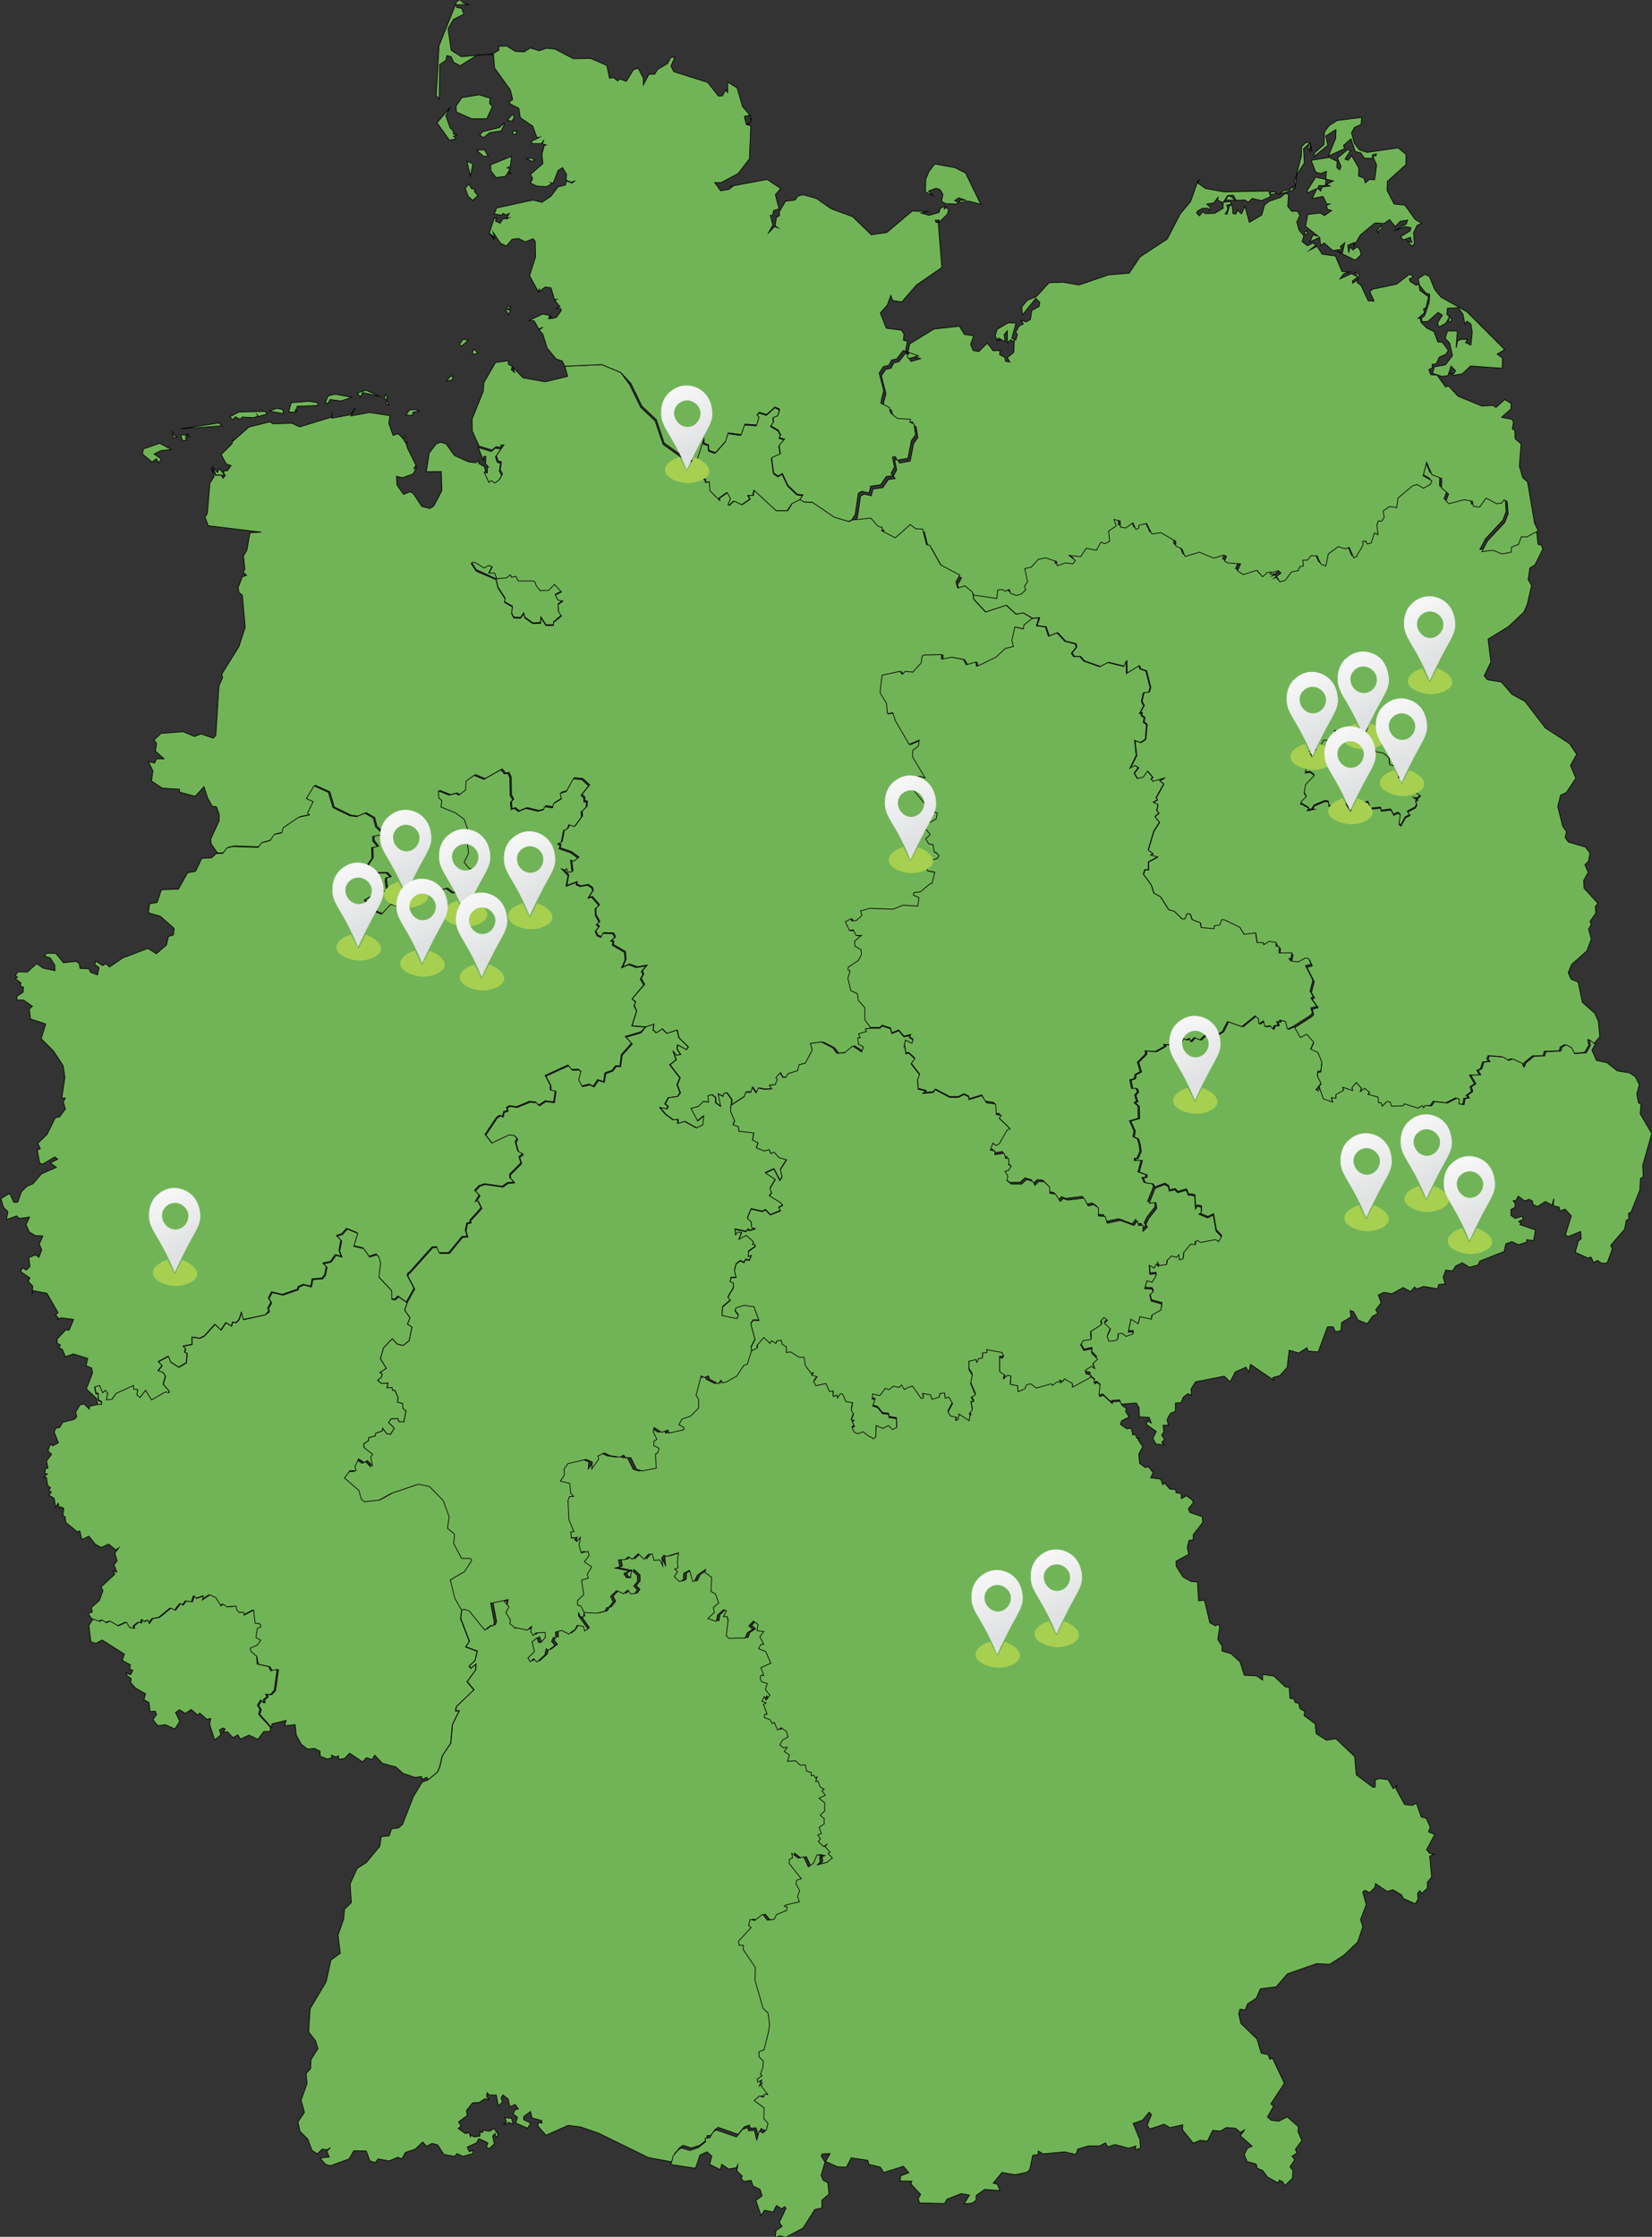 <?xml version="1.0" encoding="utf-8"?>
<!-- Generator: Adobe Illustrator 24.1.2, SVG Export Plug-In . SVG Version: 6.00 Build 0)  -->
<svg version="1.1" xmlns="http://www.w3.org/2000/svg" xmlns:xlink="http://www.w3.org/1999/xlink" x="0px" y="0px"
	 viewBox="0 0 585.5 792.7" style="enable-background:new 0 0 585.5 792.7;" xml:space="preserve">
<rect x="0" y="0" width="585.5" height="792.7" fill="#333333" stroke="none"/>
<style type="text/css">
	.st0{fill:#71B457;stroke:#000000;stroke-width:0.25;stroke-miterlimit:10;}
	.st1{fill:#A7D051;}
	.st2{fill:url(#SVGID_1_);}
	.st3{fill:url(#SVGID_2_);}
	.st4{fill:url(#SVGID_3_);}
	.st5{fill:url(#SVGID_4_);}
	.st6{fill:url(#SVGID_5_);}
	.st7{fill:url(#SVGID_6_);}
	.st8{fill:url(#SVGID_7_);}
	.st9{fill:url(#SVGID_8_);}
	.st10{fill:url(#SVGID_9_);}
	.st11{fill:url(#SVGID_10_);}
	.st12{fill:url(#SVGID_11_);}
	.st13{fill:url(#SVGID_12_);}
	.st14{fill:url(#SVGID_13_);}
	.st15{fill:url(#SVGID_14_);}
	.st16{fill:url(#SVGID_15_);}
	.st17{fill:url(#SVGID_16_);}
	.st18{fill:url(#SVGID_17_);}
	.st19{fill:url(#SVGID_18_);}
	.st20{fill:url(#SVGID_19_);}
	.st21{fill:url(#SVGID_20_);}
</style>
<g id="Layer_1">
	
		<g id="Layer_1_1_" xmlns:dc="http://purl.org/dc/elements/1.1/" xmlns:mapsvg="http://mapsvg.com" xmlns:rdf="http://www.w3.org/1999/02/22-rdf-syntax-ns#" xmlns:svg="http://www.w3.org/2000/svg">
		<path id="DE-BW" class="st0" d="M181.3,750.7l0.6,2.1l-1.4-0.6l-2,0.7l1-1l-0.6-1.4L181.3,750.7z M206.7,571.2l5.8,0.3l2.8-0.7
			l0.7-1.3l0,0l0.6,0l0,0l1.6-2l-0.9-1.9l2.1-2.1l2.5,1.1l1.5-1.3l1.1,1.4l1.4-0.2l0.9-1.3l-1.3-1.3l1.4-1.7l-0.1-2.1l-2.1-1.9
			l-0.3,2.7l-1.5,0l-0.9-1.4l1.9-1l-5-1l1.7-0.5l-0.5-2.4l2.3-0.1l1.3-1l1.3,0.9l2.1-2l2.1,2l1.4-1.7l1.5-0.2l0.6,2.3l2.1-0.2
			l1.1,2.2l-0.3-3l0.7-0.8l1,0.4l4.2-1.3l-0.3,1.8l0,0l-0.1,1.6l0,0l0.2,1.9l-1.2,0.5l1,0.8l-1.1,1.9l1.8,1.7l0,0l0.5-0.2l0,0
			l0.9-0.4l0.1-2.3l2.1-1.1l1.1,3.9l0,0h0.6l0,0l1.1-2.2l2.9-2l-0.3,1l2.4,1.8l-0.2,5l1.6,0.9l1.1,3.2l-1.9,1.6l0.4,1.7l-2.4,2.2
			l3,1l0.4-2.2l2.2-2l1.1,0.5l-1.1,2l1.4,0l0,0.9l0,0h0.3l0,0l-0.7,5.9l0.9,0.9l5.8-0.1l0.7-1.8l2-1.3l-1.4-1.2l1.6-1.7l1.7,1.2
			l-0.4,2.2l2.4,0.3l-1.4,1.8l1.4,2.7l-1.1,0.1l-0.7,1.5l2.5,1l1.8,4.1l-3.5,1.6l1,2.8l-1.1-0.1l-0.2,1l0.5,1.3l2,0.6l-0.6,2.2
			l1.6,2l-1.5,1.7l-0.6-1.3l-0.9,1.7l1.5,0.6l-0.9,0.5l1.3,3.5l-0.9,0l-0.1,1.2l2,0.7l0.8,1.4l0.7-0.4l1.2,2.7l1.3-0.8l1.9,1.4
			l0.5,1.9l-1.9,1l-1,1.7l1.2,1.1l1.4-0.2l-1,1.5l1.8,1.3l-0.7,2.2l2.8-0.2l1.8,1.6l1.7-0.2l0.5,2.3l1.6,0.4v1.2l0.9-0.2l0.7,1.1
			l0.5-0.5l-0.5,1.7l0.8-0.2l0.8,2.1l1.4,0.8l-0.8,0.5l1.2,1.6l-2.2,1.1l2,1.6l0,2.9l-1.6,1.5l1.4,1.2l0,1.9l-1.8,1.2l0.8,2.2
			l-1.3,0.5l1,1.4l-0.8,0.9l1.9,1.8l1.1-0.7l-0.6,0.7l1.8,2l-0.7,0.5l1.5,1.5l-1.9,1.6l-3.4,0.9l1-1.1l-0.2-1.7l1-0.3l-1.9-0.4
			l-1.3,3l-1.8,1.3l-1.6-3.5l-2,0.4l-2.2-1.7l0.3,1.6l-1.1,0.5l-0.1,1.5l4.3,5.4l-1.6,0.5l-0.3,1.3l1.3,2.4l-0.8,2.1l0.6,1.9
			l-4.8,1.1l-0.5,0.5l0.9,0.1l0,1.3l-3.7,1.5l-0.8,1.7l-2.4,0.3l-1.7-2.1l-2.8,2.2l-1.6-0.4l-0.6,2.1l0.9,0.8l-4.5,4.9l0.3,1.4
			l1.5,0l-0.1,1.5l4.3,6.3l-0.1,4.6l2.8,9.8l1.8,1.8l0.5,3.6l0,0v1.5l0,0l-0.3,0.5l0,0l0.1,0.6l0,0l-1.7,6.8l-1.8,0.7v1.8l1.5,1.5
			l-0.1,2.2l-0.9,2.5l0.6,0.5l-1.8,1.3l0.3,1l1.4-0.7l-0.9,2l1-1l-0.3,1l2.3,3.1l-1.1-0.2l-0.4,1.1l-1.5-0.4l-1.8,1.6l3.5,2.6
			l-0.1,3.9l1.5,1.7l-0.6,2.3L271,755l-1.3-0.7l-0.9,3.2l-0.8-3.4l-2.1,0.1l-0.3-1.1l-1.8,0.6l-2.2,2.7l-7.1-2.5l-1.3,1l0,0
			l-0.1,0.4l0,0l-1,1.4l-1.6,0.2l0.2,1.2l-2.6,2.1l-3,1l-3-0.9l-1.2,0.8l-1.7,2l-0.8,3.1l0,0l-8.6-1.6l-17.8-8.7l-6.1-2.1l-4.5-0.6
			l-7.9,3.5l-2.8-3.2l0-1.3l1.4,0.2l-0.1-0.9l-3.4-0.9l-0.6-2.3l-2.4,1.8l0,1.1l2.5,1.2l-1.1,1.8l-4.2-1.8l0.6-2.1l-1.5-1.1l0.6-1.5
			l1.2-0.3l-1.1-1.6l-1.9,0.8l-0.6-2.7l-1.9-1.5l-0.6,1.1l0.5,1.4l-1.5,1.4l-0.7-3.8l-2.6-0.1l-0.6-0.8l-0.3,1.3l0.9,1.2l-1.5-0.3
			l-2,1.3l-2.3,0.1l-2.2,2.8l0.3,1.7l-3.1,2.3l0.9,1.4l-1,0.9l2.5,1.8l1.4-0.3l0.5,1.7l-0.1-1l1.3,0.8l2.1-0.3l0-1.5l0.9,0.3
			l0.3-0.9l2.2,0.4l1.6-1l1.5,2.3l-0.8,0.9l-0.4-1.4l-0.8,0.9l0.6,2.8l-1.9,1.7l-0.9-0.6l0.5-1.5l-3.2-1.5l-0.8,1.5l-3.3,1.5
			l0.7,1.6l1.4-0.4l-0.1,1.1l-3.5,1l-2.1-1l-0.9,1l-3.8-0.7l-2.2-3.4l-2-0.5l-1.9,1l-1.4-1.5l-2.6,2.5l-3.5,1.2l-1.3,2.3l-1.4-0.6
			l-3.1,1.3l-3.9-0.7l-1,1.3l-1.9-0.6l-1.3-3.5l-4.4-0.1l-1.7,2.9l-6.6,2.4l-1.6-0.4l-2.1-2.3l3.3-0.4l-0.9-2l1.3-1.3l-1.2,0.8
			l-1.7-0.3l-1.7,1.7l-1.9-1.2l-1.5-4l-2.8-2.8l-0.7-3.3l2.3-3.4l-1.2-4.3l2.1-5.9l-0.3-3.6l1.6-1.7l0.1-3.2l2.5-3.9l-0.9-2.8
			l-2.4-3.1l0.5-8.2l5.7-9.6l1.7-7.7l3.3-2.4l-0.8-6.4l2-5.7l0.3-3.5l2.4-2.3l-0.4-6.7l2.5-5.5l3.2-2l4.8-5.8l0.5-3.4l2.8-0.3
			l0.9-2.5l2.4-0.3l1.5-1.3l3.8-9.8l3.1-5.1l2.2-0.9l0,0l3.3-2.8l0,0l0.8-1.8l0,0l0.9-3.9l3-4.5l0.6-6.6l2.4-4.9l-1.3,0.1l0.3-1.6
			l6.2-5.9l-2.4-2.9l3-4.1l0.1-2.1l-1.7,1.5l-0.7-0.8l2.1-2l0.8-3.3l-4.1-1.5l1.3-2l-3.1-8.1l0.4-3l0,0l1.6-0.6l1.8,0.6l5.5,6.8
			l2.2-1.7l0.7,0.3l0.5-1.3l-1.3-6.8l6.2-1.3l-0.3,1.5l-0.4-1.4l-0.7,0.5l1.8,1.9l-1.1,2.1l1.6,2.6l-0.2,1.3l2,1.7l0,0l0-0.3l0,0
			l4.1,0.9l1.6-1.3l-0.3,1.8l0.9,1.4l0.9-0.9l3.3-0.2l0.1,1.8l-1.5,1.7l-0.9,0.1l-0.6-1.7l-1.7,1.5l0.8,3.4l-2.3,2.3l0.9,1.3
			l1.1-1.1l1.2,1.2l2.8-2.5l0.5-2.2l0.7,0.6l2.4-1.8l-1.2-1.4l0.6-1.4l0.9,0.2l-0.1-2.1l2.2-0.6l2.5,1.3l1.4-1.1l0,0l0.3-0.5l0,0
			l0.9-1.6l2.2,0.4l0.4,1.6l1.2-0.7l-3.4-4.7l0.1-1l0.6,1.4l1.1,0.1L206.7,571.2L206.7,571.2z"/>
		<path id="DE-BY" class="st0" d="M266.5,478.3l2-1l-0.1-0.9l2.4-2.8l2.2,2.1l0.5-1l1.6,1l0.3-0.9l1.6-0.2l0.3,1.4l1.5,0.9l0,2
			l1.5-0.2l3,1.9l1.8,0l0.4,2.9l2,2.7l0.9-0.1l-0.7,0.8l2,0.6l-1.2,1.7l0.7,1.5l3.6-0.8l1.3,2.8l0,0h0.5l0,0l0.7-0.2l0,2l1.3-0.5
			l0.2,1l1.1-1.5l0.8,0.2l1.1,2.6l2.4,0.4l-0.5,2.6l0.8,1.5l-0.8,2.1l1,0l-0.6,0.8l0.8,1.4l-0.9,0.4l0.6,1.5l1.4,0.7l1.9-0.7
			l2.3,1.8l0,0h0.3l0,0l1.1,0.7l0.8-0.7l0.1-4l2.4,1l2-1l1.4,1.4l1.5-0.7l-0.1-3.1l-2.2-0.4l0,0h-0.4l0,0l-0.2-1.2l-2.1-0.2
			l-1.8-2.2l-1.7-0.5l0.8-2.4l-1-0.1l0.2-1.8l2.5,0.6l2-2.6l1.2,0.5l1.7-1.3l1.9,0.5l0.9-0.9l1,1.6l1.1-0.6l0,0l0.5-0.2l0,0l1.3-0.4
			l3.1,4.4l0.8-0.2l-0.3-1.6l2.8,0.5l0.5,1.6l2.6-0.8l0.2-1.4l1.7-0.1l0.2,1.8l1.3-0.4l1.3,2.3l-1.6,3l0.8,1.4l2.3,0.5l-0.4,1.1
			l0.9-0.3l0.3-2l3.6,2.4l0.3-2l0,0h0.3l0,0l-0.6-0.5l1.1-1.3l-0.5-3.1l1,0.1l-0.9-1.5l1.5-0.9l-1.7-4l0.6-3l-1.2-1.9l0-3l2.5-0.6
			l0.3,1l0.7-1.4l1.3-0.1l0-1.8l1.6-0.2l-0.1-1l5.4,1l0.6,1.2l-0.4,0.8l-1-0.2l0,5l1.9,1.3l-0.5,1.2l1.4-1.2l1.2,0.2l-0.2,3l2.6,0.5
			l0.1,2.1l2.4-1l0.7-1.5l1.4-0.3l2,1.5l5.3-1.5l0.4,0.6l1.6-1.3l1.6,0.3l-0.7-0.9l1.3,0.4l0.4-0.9l2.9,1.7v1.3l6.3-3.4l0,0l1.9,1.5
			l-0.3,1.2l1-0.4l1.2,1.1l-0.4,3.8l1.3-0.4l3.1,2.9l0.1-0.6l2.8-0.2l0.6,1.5l0,0l1.6,1.1l-0.4,0.9l1.3,2.1l-2.7,1.3l-0.4,1.3
			l2.3,1.6l1.5-0.3l0.6,2.5l0.9-0.3l0.5,1.4l0.9,0l-0.5,0.4l1.7,2.6l-1.4,2.6l0.3,3.3l2,1.5l1.1-0.3l1.7,2.1l-0.9,1.8l3.6,0.5l0.7,2
			l0.6-0.7l1.9,2.2l2.1,0.2l0.1,1.1l1.8,0.3l0.1,1.8l1.8-1l1.9,1.4l0.6,0.9l-1.8,2.3l0.5,1.3l4.4,1.5l0.2,2l-3.4,4.4l0,1.8l-1.5,0.2
			l-0.6,2.5l0.5,2.4l-4.5,2.5l0.1,1.8l2.4,3.8l2.9,1.6l2.2,0.1l0.4,6.7l2.1-0.2l1.9,8l2,1.1l1-0.6l0.5,0.9l-0.7,4.5l1.5,2.3l0,1.8
			l3.3,1l3.1,2.9l1.5,4.7l4.3,0.2l2.2,1.5l0-2l4,0.6l4,3.8l1.4,0.2l0.3,3.9l1.3,0.1l0.5,1.3l1.3,0.4l0.4,1.8l1.7,1l-0.2,1.5l3.9,2.9
			l0.4,3.5l3.6,2.3l3.4-0.5l6.6,6.3l0.6,6.5l5.9,4.4l0.8-0.1l0-2.5l1.5-0.5l3.1,0.4l1.8,3.2l1.3-1.1l-0.4,1l3.1,5.7l2.8,0.3l1.4-0.8
			l1.7,4.9l1.8,0.5l1.4,3.1l-0.6,1.7l2.2,0.9l-2.9,5.4l1.1,1.3l1.6,0.3l-1.6,0.7l0.7,7.4l-1.5,1.8l0,2.1l-2,1.9l-0.7-1l-0.8,1l0.2,2
			l-1,1.7l-4.2-1.9l-0.7-1.3l-3-1.8l-2.1,0.6l-4.1-2.8l-0.2,1.4l-1.9,1.8l-1.6-0.8l-0.8,0.6l1.2,4.5l-2,5.3l0.8,2.5l-1.8,5.4
			l-4.9,4.7l-5,3.2l-4.7-0.2l-10.3,3.6l-4,4.6l-5.6,0.7l-1.4,3.3l-3.1,2l-0.9,2.2l-1.8-0.3l-0.5,1.6l0.8,3.5l5.7,5.5l1.5,5l2.5,0.6
			l0.5,1.6l1-0.4l4.2,8.9l-4.8,7.3l1,0.8l-2.2,3.8l1.3,1.2l2.8,0.3l2.9-1.5l4,3.5l-0.2,1.6l1.4,3.3l-2.3,3.1l0.6,1.3l-1.8,1.1l1,1.3
			l-1.7,2.5l1,1.2l-0.1,2.8l-2.8,2.7l-0.6-1.4l-1.3-0.6l-0.4,1l-3.8-2.1l-1.7-2.3l-1.9-0.8l-0.4-1.5l-3.2-0.9l-1-2.4l1.1-2.3
			l1.7-0.7l-4.2-3.7l1.5-2.1l-1.5,0.9l-1.7-1.5l-3.3-0.2l-2,1.2l-2.8-0.2l-1.9,3.8l-2.5-0.3l-2.5,1l-3.8-4.7l0.1-1.8l-4.6,1l-2-1.2
			l-5.1,1.7l-0.9-1.4l1.5-3.7l-0.8-0.9l-2.4,2.9l-3.3,1.1l2.4,5.8l0.2,3l-1.8,0.5l0.2-1.3l-2.5,0.8l-4.9-1.3l-2.6,0.8l-0.8-1.4
			l-2.1,1.1l-4,0l-3.7,1.1l-0.7,1.9l-4-0.9l-7.6,0.7l-1.7-1l-0.1,1.3l-1.9,0.2l-1,5l-1,1l-4.2,0.9l-4.7-0.8l-3.1,3.8l1.5,0.4
			l0.9,2.2l-5.4-0.4l-3,2.1l-0.1,1.8l-1.4,1l-2.8,0.2l1.9-3.1l-3-0.5l-5,2l-0.8,1.5l-8.9-0.2l-0.5-1.6l0.9-1.4l-3.5-3.8l0.4-0.9
			l-4.2-0.1l0.2-1.8l2.9-1.1l-1.9-2.3l-7,2.2l-1.2-1.9l-4.1-1l-0.3-1.4l-5.9-0.9l-1.7,3.3l-3.1-0.1l-4.3-1.9l1.6-2.8l-2.7,0.1
			l-0.5,0.7l1.4,2.2l-1.4,4.8l0.8,1.7l1.6,0.8l0.4,4.1l-2.5,2.1l0,2.8l-2.5,0.5l-4.2,6.6l-6.2,3.3l-2-0.6l-1.6,0.7l0.2-2.5l2.2-1.5
			l-1-1.4l2.4-5.1l-0.6-0.5l-0.9,0.8l-1.9-1.2l-1.2,2.3l-3-0.6l-1.3,1.8l-1.8-5.3l2.2-1.6l-0.7-2.3l-2.5-1.2l-0.7-2l-2.7,0.4
			l-0.9-1.4l0.5-0.5l-1.9-1.8l0.3-2.3l-0.5,1.1l-2.7,0.5l-2.5-1.7l-0.5,1.9l-3.8-1.9l0.8-2.9l-1.7-1.5l-2.5,1.1l-1.6,4.7l-8.7-1.3
			l0,0l0.8-3.1l1.7-2l1.2-0.8l3,0.9l3-1l2.6-2.1l-0.2-1.2l1.6-0.2l0.9-1.4l0,0l0.1-0.4l0,0l1.3-1l7.2,2.5l2.2-2.7l1.8-0.6l0.3,1.1
			l2.1-0.1l0.8,3.4l0.9-3.2l1.3,0.7l1.2-1.1l0.6-2.3l-1.5-1.7l0.1-3.8l-3.5-2.6l1.8-1.6l1.5,0.4l0.4-1.1l1.1,0.2l-2.3-3.1l0.3-1
			l-1,1l0.9-2l-1.4,0.7l-0.3-1l1.8-1.3l-0.6-0.5l0.9-2.5l0.1-2.2l-1.5-1.5v-1.8l1.8-0.7l1.7-6.8l0,0l-0.1-0.6l0,0l0.3-0.5l0,0v-1.5
			l0,0l-0.5-3.6l-1.8-1.8l-2.8-9.8l0.1-4.6l-4.3-6.3l0.1-1.5l-1.5,0l-0.3-1.4l4.5-4.9l-0.9-0.8l0.6-2.1l1.6,0.4l2.8-2.2l1.7,2.1
			l2.4-0.3l0.8-1.7l3.7-1.5l0-1.3l-0.9-0.1l0.5-0.5l4.8-1.1l-0.6-1.9l0.7-2.1l-1.3-2.4l0.3-1.3l1.6-0.5l-4.3-5.4l0.1-1.5l1.1-0.5
			l-0.3-1.6l2.3,1.7l2-0.4l1.6,3.5l1.8-1.3l1.3-3l1.9,0.5l-1,0.3l0.2,1.7l-1,1.1l3.4-0.9l1.9-1.6l-1.5-1.5l0.7-0.5l-1.8-2l0.6-0.7
			l-1.1,0.7l-1.9-1.8l0.8-0.9l-1-1.4l1.3-0.5l-0.8-2.2l1.8-1.2l0-1.9l-1.4-1.2l1.6-1.5l0-2.9l-2-1.6l2.2-1.1l-1.2-1.6l0.8-0.5
			l-1.4-0.8l-0.8-2.1l-0.8,0.2l0.5-1.7l-0.5,0.5l-0.7-1.1l-0.9,0.2v-1.2l-1.6-0.4l-0.5-2.3l-1.7,0.2l-1.8-1.6l-2.8,0.2l0.7-2.2
			l-1.8-1.3l1-1.5l-1.4,0.2l-1.2-1.1l1-1.7l1.9-1l-0.5-1.9l-1.9-1.4l-1.3,0.8l-1.2-2.7l-0.7,0.4l-0.8-1.4l-2-0.7l0.1-1.2l0.9,0
			l-1.3-3.5l0.9-0.5l-1.5-0.6l0.9-1.7l0.6,1.3l1.4-1.7l-1.6-2l0.6-2.2l-2-0.6l-0.5-1.3l0.3-1l1,0.1l-1-2.8l3.5-1.6l-1.8-4.1l-2.5-1
			l0.7-1.5l1.1-0.1l-1.4-2.7l1.4-1.8l-2.4-0.3l0.4-2.2l-1.7-1.2l-1.6,1.7l1.4,1.2l-2,1.3l-0.7,1.8l-5.8,0.1l-0.9-0.9l0.7-5.9l0,0
			h-0.3l0,0l0-0.9l-1.4,0l1.1-2l-1-0.5l-2.2,2l-0.4,2.2l-3-1l2.3-2.2l-0.4-1.7l1.9-1.6l-1.1-3.2l-1.6-0.9l0.2-5l-2.4-1.8l0.3-1
			l-2.9,2l-1.1,2.2l0,0h-0.6l0,0l-1.1-3.9l-2.1,1.1l-0.1,2.3l-0.9,0.4l0,0l-0.5,0.2l0,0l-1.8-1.7l1.1-1.9l-1-0.8l1.2-0.5l-0.2-1.9
			l0,0l0.1-1.6l0,0l0.3-1.8l-4.2,1.3l-1-0.4l-0.7,0.8l0.3,3l-1-2.2l-2.1,0.2l-0.6-2.3l-1.5,0.2l-1.4,1.7l-2.1-2l-2.1,2l-1.3-0.9
			l-1.3,1l-2.3,0.1l0.5,2.4l-1.7,0.5l5,1l-1.9,1l0.9,1.4l1.5,0l0.3-2.7l2.1,1.9l0.1,2.1l-1.4,1.7l1.3,1.3l-0.9,1.3l-1.4,0.2
			l-1.1-1.4l-1.5,1.3l-2.5-1.1l-2.1,2.1l0.9,1.9l-1.6,2l0,0l-0.6,0l0,0l-0.7,1.3l-2.8,0.7l-5.8-0.3l0,0l-1.2-2.3l-1.1-0.2l0-1.7
			l2.2-2.1l-0.8-5.1l2.4-0.7l-0.4-1.3l1.6-2.7l-2.6-1.8l1.7-2.3l-0.4-1.4l-2.4,0.5l-0.8-2.6l0.5-2.9l-1.3,1.5l-0.8-0.7l0.5-0.7
			l-1.6,0.2l-0.2-2.2l1.1-0.1l-1.8-4.3l-0.3-6.7l0.5-1.4l1.5-0.1l-1-1.1l-0.4-3.5l-3.3-0.8l1.4-2.1l-0.1-2.2l1.4-1.9l6.4-1.5
			l2.2,0.9l-0.2,2.5l2.5-3.5l-0.3-1.1l2.3-1.1l2.1,1l3.5,0.5l1.2-0.7l0.8,0.9l1.8,0l2,4.1l2,0.6l5-1l-0.3-5l0.8-0.4l0,0l0.5-1.6l0,0
			l-0.1-0.1l0,0l-1.8-0.9l0,0l0.1-1.6l1-0.6l-1.3-2.7l0.3-1.5l2.7,1.7l2.2-0.8l0.4,1.1l5.2-1.2l0.1-0.8l-1.8-1l1.1-2l3-1l2.9-2.9
			l0-3.1l-0.9-1.4l1.8-6.9l1.2,0.6l1.4-0.6l0.4,1.2l3.2,1.6l0.8-1.3l0.7,1l1.3-0.4l3.6-2l2.5-3.8l1.3-0.5L266.5,478.3z"/>
		<path id="DE-BE" class="st0" d="M485.4,258L485.4,258L485.4,258l0.8-0.3l-0.1,1.4l2.3,1.4l-1.6,3.9l0.7,1.6l2.7,0.5l2.1,1.8
			l0.1,2.3l3.2,0.8l-0.5,1.1l1.8,0.1l-2.9,6.1l0.8,0.6l1.6-1.3l3.7,2.5l-0.4-1.4l3.7,2.6l-1.2,1.1l0,0l-0.9-0.2l0,0l1.1,0.5l0,0
			l0,0.2l0,0l-0.3,0l0,0l-0.4,0.6l0,0l0.4,1.1l0,0l-0.6,1l0,0l-2.7,1.4l0.9,1.2l-1.7,0.9l-1.6,2.9l-0.7-0.7l0.5-3.3l-0.9-0.6
			l-1.4,0.8l-1-1.9l-3.5,0.4l-0.1-1.1l-3.6,0.4l-0.9-2.5l-3,1l0,3.5l-2-0.2l-0.1-1.1l-1,0l-1.7-2.3l-1.5,0.8l0,0l-1-0.3l0,0
			l-0.5-1.1l-1.5,1.2l-1.6,0l-0.2-1.6l-1.3-0.1l-3.7,1.6l-0.6,1l0.8,0.1l-2.4,0.5l0,0l-0.3,0l0,0l0.6-0.8l-2.2-1.3l0,0l-0.3-0.2l0,0
			l-0.5,0l0,0l0.4-1.1l0,0l1.7-1.6l-0.8-1.2l0.5-3l3.1-3.3l-1.5-1.1l-1.6,0.3l0.6-3.5l1.2-0.3l0.5-2.3l-1.6-1.2l2.2-1.3l3.4,1.1
			l-1-2l1.2-2.2l2.7,0.1l-0.2-1.4l1.4-0.2l0-2l1.7,0.4l0,3l3.2,0.5l2.2-2.6l1.8,1.3l1.4-1.5l1.7-0.1l-1.3-1.2l0.6-0.7l0,0l0.9-0.5
			l0,0l0.4,0.1l0,0L485.4,258z"/>
		<path id="DE-BB" class="st0" d="M344.6,210.1l8,1.2l0.3-3l1.5-0.2l1.2,0.6l1.4-0.6l0.5,1.4l2,0.7l1.8-0.5l1.5-1.4l-0.4-1.4
			l1.1-1.5l-1-4.7l2.3-0.5l2.5-2.8l2.6-0.5l3.9,1.3l0.2,1.5l2.9-1l2.7,0.3l0.8-1.2l-2.2-1.8l4.1,0.5l2-3l3.6,0.7l1.6-2.9l1.3,0.6
			l1.8-0.9l-0.4-3.6l2.7-1.8l-0.8-2.3l2.2,0.5l0.1,2.2l1.9,0.3l2.5-1.8l1.1,2.3l1-0.4l0.1-1.1l2.7-0.6l1.8,3.7l3.3-0.4l5.2,3l0,1.7
			l2.2,1l1.1,2.7l5.1-1.5l5.1,2.1l3.6-1.1l0.9,0.5l-0.7,1.6l1.1,0.7l4.6,0.3l-1.1,2.5l2,1.3l4.9-1.5l2,2.3l1.6-1.5l1.6-0.2l-0.5,0.8
			l1.2,0.1l-0.2-0.8l1.8-0.6l1,0.9l-2.4,1.8l1-0.4l1,1.7l1.9-0.5l2.2-3l2.4-0.5l0.6-1.4l1.2-0.2l-0.1-2.1l1.6,0l1.3-1.6l2.1,0.1
			l1.3,2.9l1.8,0.7l0.9-4.3l3.5-2.6l2.5,0.8l1.4-0.5l1.6,3.7l1.2-0.6l0,0l-0.1-0.2l0,0l2.2-3.7l-0.1-1.4l1.1,0l0.5,1l1.4-0.4
			l1.1-3.5l1.3,0.6l-0.4-3.5l0.5-1.4l1.2,0.1l0.9-1.4l-0.4-2.2l2.3-1.6l2.5,0.4l0.5-3.4l5.1-4.3l1.6-0.5l2.3,1.3l2.4-1.3l0.6-1.3
			l-3.1-1.8l1.2-4.8l1.9,4.4l3.5,1.4l-0.1,3.3l2.5,2.2l-0.9,2.4l1,1l5.4-1.4l2.9,0.5l0.4,1.8l2.2,0.3l2.3-3.2l3.7,2l1.8-0.2l0.9-1.2
			l1.1,0.7l0.3,4.3l-1.2,3.1l-6.1,6.5l-2,3.8l3.9-0.5l3.3,1.3l3.2-0.6l0.1-1.8l2.5-1l1-2.7l1.9,0.1l4.1-2.2l0,0l0.6,5.6l1.2,0.3
			l0.5,1.4l-2.8,5.6l-1.8,1.1l-0.6,4.1l1.2,2.1l-1.5,6.6l-1.2,2.8l-5.4,5.1l-7.3,4.5l1,8.1l-2.4,4.9l1.2,1.4l4.9,0.8l3.8,4.4
			l4.6,2.5l7.2,9.4l8.5,5.5l2.6,3.8l-2.2,4l1.9,4.5l-3.4,5.1l-2,0.9l-1,4l1.7,6.9l1.4,2.1l-0.5,1.9l1.1,1.7l6.1,1.8l1.6,2.1
			l-0.5,2.9l-1.3,1.3l1.2,2.6l-1.6,2.9l0.1,2.8l4.9,5.3l-0.9,1.2l0.2,2.3l-2.1,3l0.5,1l-1,1.7l1,3.5l-1.6,4.2l-5.4,4.8l-1.2,2.9
			l1,2.3l2.5,1l1.5,7.2l4.4,3.9l1.3,2.9l0.5,5.4l-2.2,2.6l0,0l-2.1-1.6l0.4,2l-1.5,2.6l-4.1,0.3l-1.2-2.2l-1.8-0.9l-1.5,0.8
			l-0.4,1.4l-5.3,0.2l-0.4,1.5l-3.8,0.1l-2.9,2.4l-0.6,1.5l-0.5-0.8l0,0l0-0.5l0,0l-3.4-1.6l-1.5,0.5l-2-1.2l-4.8-0.4l-0.5,1.1
			l0.7,0.9l-2.2,0.3l-0.7,2.4l-1.3,0.5l0.9,1.6l-3.5,0.1l1.8,3.1l-1.6,1l0.5,1.7l-1.9,1.4l0.7,0.9l-1.5,0.1l-0.4,2.2l-1.8-0.3l0-1.7
			l-0.8-0.3l-3.4,1.7l-4.5-0.5l-1,1.5L505,392l-0.6,0.8l-0.4-0.8l-1.6,0.9l-4.7-1.5l-0.6,0.7l-4,0.1l-0.5-1.5l-1.2-0.1l-1.6,1.6
			l-0.4-1.2l-0.9,0l-0.2-2l-3.6-1l0.7-0.7l-1.7-1.4l-1.6,1.1l0.4-1.2l-1.8-2l-1.5,1.8l0.2,1.1l-3.5-1.2l0.3,1.1l-2.7,1.5l0,1.3
			l-1.6-0.2l0.4,1.6l-3.3-1.1l-1.4-4.1l-0.3,1.3l-0.9-0.4l1.8-2.3l-1.3-2.5l0.1-1.7l1.1-0.1l0.4-3.2l-1.4-3.4l-2.6-1.2l1.1-2.5
			l-2.5-2.7l-2.2,1.2l-2.2-3.8l0,0l6.1-3.9l0.8-0.8l-0.5-1.9l2.1-0.6l-2.1-2.9l0.8-0.6l-1.1-1.8l1-3.9l-2.6-5.1l1.9-0.5l-0.9-2
			l-1.2-0.2l-2.5,1.4l-2.5-0.3l-0.8-0.9l0.7,0l0.4-2l-4.6,0l0.1-2.2l-1.2-0.2l0.1-1.3l-2.5-0.4L448,335l-0.2-0.7l-2.2-0.1l-0.5-3.4
			l-4.1,0.5l-1.5-2.5l-5.4-2.6l-1-0.1l-0.7,1.9l-1.9,0.3l-0.1,1l-4.6-0.4l-0.3-1.8l-2.9-1.1l-0.7-2l-1.1-0.1l-0.7,1.8l-1,0.1
			l-2.9-2.8l-1.9-0.5l-2.9-4.6l-2.4-1.3l-0.9-2.9l-2.8-3.8l0.5-1.6l1.3,0l0-2.8l3.2-1.7l-2.4-0.7l0.8-0.5l-1.7-1.3l2-6.7l2-3.1
			l-1.6-2l1.4-1.3l-0.8-0.9l0.5-2.1l-1.7-0.8l1.5-0.9l-0.5-0.7l2.7-4.9l-1.4-1.1l1.4-0.9l-3.8,1.1l-0.7-0.9l0.7-0.5l-1.8-2.2
			l-1.5,2.1l-2.1,0.5l-1.2-1.9l1.5-2l-1.2-0.7l-1.8,1l2.3-4.6l-0.6-5.3l2.1,0.7l1.7-1.1l0,0l0.1-1l0,0l0.4-4.5l-1.1-0.8l0.3-1.6
			l-1.1-0.8l0.2-0.9l-0.8,0.2l1.5-2.7l-0.8-1.5l0.7-3.1l1.9-0.2l0.5-1.6l-1.5-5.9l-2.1-0.7l-0.4-1.1l-4.4,2.7l-0.1-4.3l-0.8,1.8
			l-5.7-1.4l-2.8,1.5l-5.7-2l-1.4-1.6l-2.2,0l-0.8-1.2l1.7-2.1l-0.3-1.2l-3.7-0.9l-2.8-3l-3,1.2l-1.1-3.3l-3.2-0.4l0.9-2.8l-2.5,0.2
			l0,0l-3.3-1.9l-2.5,0.5l-3.5-3.2l-7.3,2.4l-4.2-4.5L344.6,210.1L344.6,210.1z M484.3,257.9L484.3,257.9l-0.6,0.7l1.3,1.2l-1.7,0.1
			l-1.4,1.5l-1.8-1.3l-2.2,2.6l-3.2-0.5l0-3l-1.7-0.4l0,2l-1.4,0.2l0.2,1.4l-2.7-0.1l-1.2,2.2l1,2l-3.4-1.1l-2.2,1.3l1.6,1.2
			l-0.5,2.3l-1.2,0.3l-0.6,3.5l1.7-0.3l1.5,1.1l-3.1,3.3l-0.5,3l0.8,1.2l-1.7,1.6l0,0l-0.4,1.1l0,0l0.5,0l0,0l0.3,0.2l0,0l2.2,1.3
			l-0.6,0.8l0,0l0.3,0l0,0l2.4-0.5l-0.8-0.1l0.6-1l3.7-1.6l1.3,0.1l0.2,1.6l1.6,0l1.5-1.2l0.5,1.1l0,0l1,0.3l0,0l1.5-0.8l1.7,2.3
			l1,0l0.1,1.1l2,0.2l0-3.5l3-1l0.9,2.5l3.6-0.4l0.1,1.1l3.5-0.4l1,1.9l1.4-0.8l0.9,0.6l-0.5,3.3l0.7,0.7l1.6-2.9l1.7-0.9l-0.9-1.2
			l2.7-1.4l0,0l0.6-1l0,0l-0.4-1.1l0,0l0.4-0.6l0,0l0.3,0l0,0l0-0.2l0,0l-1.1-0.5l0,0l0.9,0.2l0,0l1.2-1.1l-3.7-2.6l0.4,1.4
			l-3.7-2.5l-1.6,1.3l-0.8-0.6l2.9-6.1l-1.8-0.1l0.5-1.1l-3.2-0.8l-0.1-2.3l-2.1-1.8l-2.7-0.5l-0.7-1.6l1.6-3.9l-2.3-1.4l0.1-1.4
			l-0.7,0.3l0,0l0.2-0.6l0,0l-0.4-0.1l0,0l-0.5,0.7L484.3,257.9L484.3,257.9z"/>
		<path id="DE-HB" class="st0" d="M167.6,199.1l0.7-0.1l0,0l3.3,2l1.6-0.9l1.3,0.5l-1.2,2.2l2,0l0.8,2l3.4-0.3l1.4-1.1l0.4,0.9
			l1.5-0.4l0.9,1.7l5.5,0l0.6,0.7l0,0l0.2,0.9l0,0l1.2,1.5l0,0l0.1,0.3l0,0l3.2-0.1l2-2.1l2.5,2.7l-2.2,1.1l1,1.8l1.7,0.3l-1.7,1.3
			l0.2,2.6l1,1.4l-2.8,2.3l-0.1,1.1l-2.6,0l-1.8-2.8l-0.1,2l-2.8,0.1l-2.8-2l-0.4-1.5l-1.1,1.6l-2.4-0.1l-0.8-1.6l0.3-2.3l-2.8-1.6
			l0.2-1.3l-2.5-3.8l-0.7-3l-6.9-3.2l0,0l-0.3-0.3l0,0l-1.6-2.5l0.5-0.4l0,0L167.6,199.1L167.6,199.1z M169.5,158.6l4.6,1.4l1.4-1.2
			l1.9,0.3l-0.2-0.9h1.1l-2.7,3.8l0.7,1.9l1.1,0.2l-0.4,2.9l0.8,1.5l-1.1,2l-1.6,1.2l-1.3-0.9l-0.8,0.7l-1.7-3.6l0.5-0.4l0,0
			l0.9,0.1l0.1-2.4l0.5,0.5l-1.2-1.3l0.1-2.6l-0.7-0.1l-0.2,1.4L169.5,158.6L169.5,158.6z"/>
		<path id="DE-HH" class="st0" d="M246.6,163.8l2.6-8l0.1,1.6l1.6,0.5l0.2,2l2.3,0.8l3.5-3.9l1-3.1l4.6,0.6l1.3-3.7l4.2,0.3l0.8-2.8
			l-0.6-0.7l0.8-1l2.6,0.8l3-2.7l1.6,0.8l-0.1,0.8l-0.6,1.6l-1.6,0.6l0.2,1.5l-1,1.4l2.6,1.5l0.9,1.7l-0.5,1l1.9,0.5l-2,2.3l0.5,2.9
			l-3.1,1.4l0.7,5.4l1.6,1.1l1.5-0.9l1.9,4.1l3.3,3.2l2.1,0.3l-1.1,1.6l0,0l-2.9,1.4L279,181h-4.1l-7.8-7.2l-0.3,1.8l-1.8,0l0.7,1.3
			l-2.9,2l-2.8-1.3l-1.7,1.5l-0.6-0.2l0.9-2.1l-1.1-2.2l-2.7,1.9l0,0.9l-3.5-3.6l-0.2-3.1L250,171l0.2-1l-1.4-1l1-1.2l-0.8-2.2
			l0.6-1.4L246.6,163.8z"/>
		<path id="DE-HE" class="st0" d="M228.8,363.9l2.9-1l-0.3,2.1l1.1,1l2.2-1.4l1.6,1.6l3.6-1.2l0.7,2.8l3.3,3.2l-0.7,1l-3.1-1.7
			l-0.2,1.5l1.3,1.9l-1.5,0.3l-1.1-1.3l1,2.9l-2.3,1.7l3.6,4.7l-1,2.4l1.1,2.9l-1,1.3l-3.2,0.4l-1.2,2.2l1.1,0.9l-0.5,0.9l-2.4-0.5
			l1.9,2.3l2.7,2l1.8-0.1l-0.1,1.4l2.5-0.7l4.1,2.3l2.2-1.1l0.3-3.1l-2.1,1.8l-2.4-4.5l2.6-0.7l1.8-1.8l1.8,0.3l-0.2-2.3l1.5-0.4
			l1.3,1l0.1,1.9l1.6,1.2l-0.9-4.4l1.8,0.9l0.2-1l1.2-0.3l1.8,2.5l-0.2,1.8l0,0l-0.2,2.1l1.5,3.5l-0.6,1.3l1.9,0.7l0.2,1.6l5.3,0.6
			l-0.5,2.5l2,1.1l-0.6,1.7l2.8,1.1l1.7-0.5l0.6,1.4l1.1-0.5l1.9,2l2.6,0.7l-2.2,3.5l0.6,2.6l-0.8,1.3l-2.1-4.1l-3,1.4l3.5,2.3
			l-1.9,3.2l0.6,1.6l-0.8,1l4.1,2.5l0.6,0.9l-1.4,0.8l0.7,1.1l-3.7,1.5l-1.7-1.8l-1.1,0.6l-4-0.9l-1.3,3.2l1.4,1.4l0.1,1.9l1.3,0.5
			l-2.2,0.7l-0.3-0.6l-0.8,0.9l-3.9-0.8l0.2,1.9l0.7-0.9l1.5,0.1l-1,2.4l2.6-1.4l2.5,2.2l-0.2,1.1l0.8-0.1l0.1,0.8l-2.4,1.7
			l-0.1,1.8l1.1-0.4l-0.7,1.8l-1.3-0.3l-0.6,1.1l-1-0.5l0,0l-0.4-0.1l0,0l-1.4,1.1l-0.6,2.2l0.6,2.6l-1.8,0l-0.3,1.5l1.1,0.3
			l0.1,1.7l-2,3.4l0.9,1.1l-2.8,2.4l-0.2,3l5.3,1.1l0.5-1.2l-1.2-1.5l0.3-1.1l3-0.9l3.4,0.5l1.8,4.9l-2.1-0.1l-0.8,1.3l1.5,5.5
			l-1.4,2.7l0.2,1.3l0,0l-1.5,4.9l-1.3,0.5l-2.5,3.8l-3.6,2l-1.3,0.4l-0.7-1l-0.8,1.3l-3.2-1.6l-0.4-1.2l-1.4,0.6l-1.2-0.6l-1.8,6.9
			l0.9,1.4l0,3.1l-2.9,2.9l-3,1l-1.1,2l1.8,1l-0.1,0.8l-5.2,1.2l-0.4-1.1l-2.2,0.8l-2.7-1.7l-0.3,1.5l1.3,2.7l-1,0.6l-0.1,1.6l0,0
			l1.8,0.9l0,0l0.1,0.1l0,0l-0.5,1.6l0,0l-0.8,0.4l0.3,5l-5,1l-2-0.6l-2-4.1l-1.8,0l-0.8-0.9l-1.2,0.7l-3.5-0.5l-2.1-1l-2.3,1.1
			l0.3,1.1l-2.5,3.5l0.2-2.5l-2.2-0.9l-6.4,1.5l-1.4,1.9l0.1,2.2l-1.4,2.1l3.3,0.8l0.4,3.5l1,1.1l-1.5,0.1l-0.5,1.4l0.3,6.7l1.8,4.3
			l-1.1,0.1l0.2,2.2l1.6-0.2l-0.5,0.7l0.8,0.7l1.3-1.5l-0.5,2.9l0.8,2.6l2.4-0.5l0.4,1.4l-1.7,2.3l2.6,1.8l-1.6,2.7l0.4,1.3
			l-2.4,0.7l0.8,5.1l-2.2,2.1l0,1.7l1.1,0.2l1.2,2.3l0,0l-0.2,1.7l-1.1-0.1l-0.6-1.4l-0.1,1l3.4,4.7l-1.2,0.7l-0.4-1.6l-2.2-0.4
			l-0.9,1.7l0,0L203,578l0,0l-1.4,1.1l-2.5-1.3l-2.2,0.6l0.1,2.1l-0.9-0.2l-0.6,1.4l1.2,1.4l-2.4,1.8l-0.7-0.6l-0.5,2.2l-2.8,2.5
			l-1.2-1.2l-1.1,1.1l-0.9-1.3l2.3-2.3l-0.8-3.4l1.7-1.5l0.6,1.7l0.9-0.1l1.5-1.7l-0.1-1.8l-3.3,0.2l-0.9,0.9l-0.9-1.4l0.3-1.8
			l-1.6,1.3l-4.1-0.9l0,0v0.3l0,0l-2-1.7l0.2-1.3l-1.6-2.6l1.1-2.1l-1.7-1.9l0.7-0.5l0.4,1.4l0.3-1.5l-6.2,1.3l1.3,6.8l-0.5,1.3
			l-0.7-0.3l-2.2,1.7l-5.5-6.8l-1.8-0.6l-1.6,0.6l0,0l-2.4-4.2l-1.6-6.5l5-2.9l2.6-4l-0.5-0.7l-3.1,0l-2.8-5.3l0.3-3.3l-2.5-2.1
			l0.6-4l-2.1-5.8l-4.9-5l-3.9-0.8l-9.2,3.1l-4.5,2.5l-5.3,0.6l-1.2-0.8l-0.9-3.2l-5.1-4.4l1.9-2.6l2.2,0l-0.4-1.4l1.3-2.8l2,1.3
			l1.1-0.7l1.8,1.9l-0.6-3.1l0.7-1L129,513l-0.1-1.3l1.7-1.2l0-1l2.3-0.6l0.3-1l2.3-0.8l0.1-1l1.5,2l1.3,0.2l1.3-2.1l0,0l-0.3-0.4
			l0,0l-1.7-1.7l0.9-1.3l2.4-0.1l0.4,1.1l1.7,0.1l0.8-3.8l-1.1-1l-0.1-1.7l-1.9-0.5l0.3-1.5l-1.1-2.6l-0.9-0.1l-0.2-1l-1.8,0.1
			l0.4-1.6l-2.3,0.1l-1.4-1.1l1.4-1.2l0.2-1.2l-0.8-0.4l2.3-1.5l-2.1-3.4l1.1-3.8l3.1-3.3l1.8,1.9l2.1,0.5l2.1-1.7l1-4.8l-1.6-1
			l0.9-2.3l-1.9-2.7l0.9-2.6l0,0l2.7-4.9l-2.4-4.5l0.3-1l0,0l0.4-0.1l0,0l8.1-9l1.6-0.1l0.9,2.1h3.4l4.7-5.7l1.8-0.1l-0.6-2.2
			l0.5-2.5l1.3-0.3l-0.2-0.7l4-4.4l-1.2-2.5l-0.9,0.3l1.4-2.3l-1.6-1.7l1.6-1.7l1.9-0.6l6.3,0.9l1.8-1.3l2.3-0.2l-1.2-1.4l0,0h-0.2
			l0,0l-0.1-1.4l4-4l-0.7-2.2l1.3-1l-1.7-1l-0.9-3.3l0.6-1.1l-0.9-1.1l-1.9-0.2l-6.1,2.9l-2.4-3.1l4-6l1.1-0.8l1.1,0.4l0.3-1.6
			l1.4-0.5l-0.3-1.1l1.1-0.6l2.4,0.4l4.6-1.9l2.2,0.2l1.1,1.1l2.3-1.5l3,0.4l0.6-3.9l-1.8-0.3l0-1.8l-1.8-3.4l8.1-3.7l1.3,1.6
			l2.4-0.1l0.9,0.8l-0.8,3l1.1,2.1l2.6-0.6l1.5,0.7l1.5-2.3l2.1,0.7l0.5-3.1l2.5-0.9l1.2-1.6l1.6,0l0.5-4l3.6-4l-2.2-2.4l5.4-1.6
			L228.8,363.9z"/>
		<path id="DE-MV" class="st0" d="M506.6,98l1.9,4.6l2.2,2.7l9.2,5.2l13.4,13.4l-2.7,1.6l1.9,1.4l-0.1,3.6l-11.2-0.8l-3,2.8L515,133
			l-1.1-0.8l1.3,0.3l0.7-1.1l-1.6-1.7l-1.1,3.4l-2.1,0.3l-3.4-1.1l0.7-2.3l3.9-0.7l2.5-3.3l-1-4.4l-1.6-1.7l0.8-2.6l3.5,0l-0.4,5.9
			l0.5-2.4l1.1-0.5l2.5-0.1l-0.8,1.2l1.9,0.9l0.5-4.6l-0.5-2.9l-1.4-1l-0.7,1.1l-0.7-3.5l-1.6-2.3l-3.9,0.1l-0.2,2.2l1.7,1.6
			l-0.4,1.3l-0.7-0.6l0.4-1.5l-1.4,2.4l-2.5,1.3l-0.4-1.5l1.7-2.7l-1.5-1l-3.6,3.2L504,114l-0.2-1.2l1.1-0.9l1.6-4.6l0.2-3l-1.4-0.5
			l-2.2-2.7l-0.5-2.3l2.4-1.6L506.6,98L506.6,98z M463.4,82.7l-0.6,0.6l-0.5-1.1l0.8-0.4L463.4,82.7L463.4,82.7z M488.6,81.8
			l-0.2,0.7l-0.4-0.7l1.5-1.8l0.3,1L488.6,81.8z M436.2,69.6l1.6,1.4l-3.4-0.1l0.9-1.5L436.2,69.6L436.2,69.6z M451.6,68l1,0.6
			l-2.5,0.4l0.3-1C450.5,68,451.6,68,451.6,68z M458.4,67.4l-5.1,1.4l1.7-1.3l2.1-0.1l1-1.4L458.4,67.4L458.4,67.4z M425.1,63.7
			l-0.9,0.9l3,2.2l6.7,1.2l15.8-0.3l0.6,2l-3.2,1.4l-3.3-0.8l-1.4,1.4l-1.1-0.8l-3.2,0.1l-1-1.8l-2,0.1l-1.6,2.5l-1.9-0.8l0.1-1.1
			l-1.5,2l-2.5,0.4l1.4,1.3l-0.4,1l-0.4-0.8l-2.1,0l-1.8,1l-0.3,0.7l1,1l1.2-1.5l0.8,0.7l3.4-0.1l3-1.8l0-2.1l2.5-0.3l0.5,0.9
			l-1.7,0.4l0.4,1.5l-1,1.6l0.7,0.1l0.9-3.1l0.9,0l0.3,2.9l1,0.2l0.6-1.4l1.4,1.3l1.2-2.7l1.6,5.7l4.4-2.6l1-3.6l1.7-1.3l4.1-1.4
			l1.4-1.3l1.3,0.3l-0.3,4.2l1.4,1.8l2-0.1l0.9,1.5l-1.1,2.4l0.8,2.8l1.7,2.1l-0.6,2l1.9,1.5l2-1l0.9,0.8l-2.2,1.8l2.7-1.4l1.8,2.8
			l4.7,0.6l2.3,5.5l2.8,0.2l-2,0.5l-1.5,1.9L479,97l2,1l-0.9-1.6l1.5,0.8l-0.1,1.5l-0.4-0.5l-1.8,1.4l0.1,0.8l1.8-1.3l-0.2,1
			l1.4,1.1l2.5,5.4l2.1,0.1l-1.5-3.3l0.9-0.9l8.6-1.8l4.4-3.4l1.1,0.3l0.3,0.7l-1.3,0.5l0.2,0.9l2.2,1.4l1-0.4l0.3,2.2l3.1,2.3
			l-0.9,3.8l-0.9,0.5l0.4,1.3l-2.3,2l0.8,0l0.2,1.4l2.1,2.1l2.5,1.2l1.4,3.7l1.6,0.1l2.1,2.9l-0.8,1.3l-2.4,1.1l-1.1,2.4l-1.4,0.1
			l0,1.3l-1.2,0.6l0.7,1.8l2.2,0.1l3,4.2l1.1-0.3l3.3,3.6l8.5,3.5l4-0.2l1,0.7l3.1-2.8l2.3,1.4l-0.1,1.9l-3.3,3l3.7,0.7l0.5,1
			L536,152l0.9,0.6l0.1,2.9l2.1,1.8l-0.6,7.9l1.2,4.1l1.7,1.5l2.5,14.7l1.3,2.6l0,0l-4.1,2.2l-1.9-0.1l-1,2.7l-2.5,1l-0.1,1.8
			l-3.2,0.6l-3.3-1.3l-3.9,0.5l2-3.8l6.1-6.5l1.2-3.1l-0.3-4.3l-1.1-0.7l-0.9,1.2l-1.8,0.2l-3.7-2l-2.3,3.2l-2.2-0.3l-0.4-1.8
			l-2.9-0.5l-5.4,1.4l-1-1l0.9-2.4l-2.5-2.2l0.1-3.3l-3.5-1.4l-1.9-4.4l-1.2,4.8l3.1,1.8l-0.6,1.3l-2.4,1.3l-2.3-1.3l-1.6,0.5
			l-5.1,4.3l-0.5,3.4l-2.5-0.4l-2.3,1.6l0.4,2.2l-0.9,1.4l-1.2-0.1l-0.5,1.4l0.4,3.5l-1.3-0.6l-1.1,3.5l-1.4,0.4l-0.5-1l-1.1,0
			l0.1,1.4l-2.2,3.7l0,0l0.1,0.2l0,0l-1.2,0.6l-1.6-3.7l-1.4,0.5l-2.5-0.8l-3.5,2.6l-0.9,4.3l-1.8-0.7l-1.3-2.9l-2.1-0.1l-1.3,1.6
			l-1.6,0l0.1,2.1l-1.2,0.2l-0.6,1.4l-2.4,0.5l-2.2,3l-1.9,0.5l-1-1.7l-1,0.4l2.4-1.8l-1-0.9l-1.8,0.6l0.2,0.8l-1.2-0.1l0.5-0.8
			l-1.6,0.2l-1.6,1.5l-2-2.3l-4.9,1.5l-2-1.3l1.1-2.5l-4.6-0.3l-1.1-0.7l0.7-1.6l-0.9-0.5l-3.6,1.1l-5.1-2.1l-5.1,1.5l-1.1-2.7
			l-2.2-1l0-1.7l-5.2-3l-3.3,0.4l-1.8-3.7l-2.7,0.6l-0.1,1.1l-1,0.4l-1.1-2.3l-2.5,1.8l-1.9-0.3l-0.1-2.2l-2.2-0.5l0.8,2.3l-2.7,1.8
			l0.4,3.6l-1.8,0.9l-1.3-0.6l-1.6,2.9l-3.6-0.7l-2,3l-4.1-0.5l2.2,1.8l-0.8,1.2l-2.7-0.3l-2.9,1l-0.2-1.5l-3.9-1.3l-2.6,0.5
			l-2.5,2.8l-2.3,0.5l1,4.7l-1.1,1.5l0.4,1.4l-1.5,1.4l-1.8,0.5l-2-0.7l-0.5-1.4l-1.4,0.6l-1.2-0.6l-1.5,0.2l-0.3,3l-8-1.2l0,0
			l-2.7-2.3l-2.6,0.8l-0.6-2.2l1.4-2.4l-6.8-3.6l-3.9-7l-1.1-0.1l-1.4-5.6l-2.4-0.1l-2-1.5l-5.3,4.7l-4.8-2.5l0.2-1.2l-1.5-0.4
			l-2.6-2.9l-6.6,0.7l0,0l1.3-1.9l1.1-7.6l1.3-0.7l2.5,0.6l0.6-2.4l3.5-0.5l2-2.9l2.4-0.3l-0.7-0.8l1.2-2.3l-0.7-3.5l1-0.2l0.7,1.3
			l3.8-0.7l1.2-6.2l1.5-2.1l-0.6-3.9l-1.4-0.6l0.2-1l-4.6-0.3l-2.5-2l-0.4-1.9l-3-1.5l0,0l0.3-1.8l0,0l0.7-2.6l-1.6-6.3l1.5-2.3
			l1.9-0.4l1-1.9l1.8-0.4l2.3-3l2,1l-0.6,0.9l0.5,1l3.5-1l-4.6-1.6l0.7-3.6l0,0l8.6-5.3l9-1l1.8,2.9l3.3,0.5l-1.1,3l0.9,2.2l2,0.4
			l3-3l2.1,2.7l2.4-0.1l-0.1,1.5l1.8,0.9l0.3,1.4l1.5,0.3l-0.9-1.6l2.3-1.8l0.2-4.3l-0.7,0.4l-0.5-0.7l-1.2,1.2l-0.1-4.3l-1.1,1.4
			l0.3,2.5l-2.2-1.3l-0.7,0.7l1.5,0.1h-1.3l-0.8-1.6l0.7-2.3l3.9-2.3l2.8,0.1l-1.5,5.3l1.4,0.7l0.6-1.9l-0.6-0.9l1.2-2.2l1.5-0.7
			l-0.9-1.3l1.9,0.6l1.5-0.9l0.5-3.2l2.6-1.4l0.2-1.5l-1.4-1.4l-4.7,5.9l-0.3-2.8l2-2.4l3.2-1.3l4.5-4.9l4.9-0.2l5.7,1l10.5-3.6
			l7.3-0.6l3.9-5.8l9.6-6.3l4.6-8.9l3.7-4.4l2.1-6L425.1,63.7L425.1,63.7z M464.4,50.6l0.6,3.2l-0.7-2.6l0,2.5l-0.7-1.6l0.4-1.2
			l-2,1.8l0.3,5l-2.7,4.2l-0.5,4.5l-0.3-2l2.4-8.9l0.1-3.5l1.5-1.5L464.4,50.6z M482.6,41.6l-0.2,2.5l-2.3,1l-1.1,1.9l1,3.8l1.8,2.3
			l2.7,0.9l11-1.6l2.8,2.3l0,3.6l-6.6,6l-0.1,3.2l2.5,4.8l3.8,0.4l3.6,5l2.4,1.5l-1.6,0.6l-1.3,2.6l0.3,4l-0.9,0.8l-1.6-1.7l1.6,0.4
			l-0.5-1.8l-2.6,0.9l-0.9-1.1l3.4-2.1l0.3-1.1l-2.1-0.4l-3.9,1.5l4.3-2.4l0.5-1.4l-2.6,0.4l-1.8,1.9l-2-2.5l-2,1.4l-3.2-0.2
			l-5.2,4.3l-2.3,4l0.3-1.4l-2.4,1l0.3,2.5l0.5-1.9l1,1.1l1.6-1.2l0.9,1.2l0.4,1.7l-2.1,1.9l-6.5-3.2l2,0.6l0.8-3.6l-1.6,1.4
			l0.7,0.9l-3.3,0.5l-3.1-2.7l-1.2,0.9l-0.4-2.9l-3.4,1.6l1-2.4l1.9,0.4l-4.5-3.5l0.8-4.2l4.4-0.5l1.5,0.9l2.6-1.8l-1.5-0.4
			l-0.4-1.5l1.5-0.5l-1.3,0.2l-1.4-2.8l-3.9,0.8l1.8-3.6l-3.4,1.5l-0.2-0.6l3.1-4.9l3.7,0.8l-0.3,2.2l-2.3,0l-0.3,1l1,0.9l0.4-1.4
			l2.9-0.4l-1.3-0.5l2.5-1.3l-2.7-0.6l0.2-2.8l-2,0.8l-1.8-0.5l-1.6-4.2l6.4-1l2.8,1.4l-0.1,2.2l1,0.8l0.5-1.2L474,56l3.7-3l0.9,0.4
			l-1.9,3l1.1,0.4l1.3-1.6l2.5,4.4l-0.1,2.8l1.9,0.7l0.5,1.7l1.4-1.2l1.9,0.1l0.7-5.2l-1.4-3.3l1.2,0.1l0.1-0.8l-1.4,0.4l0.1,1.2
			l-2.9,0l-1.3-1.9l-2-0.5l-1.5-4.5l-2.6,2.3l0.3,1.2l-5.7,2.6l2.6-6.3l0.1-3.1l-3.6,2.3l0.7,3.3l-4.9,4l0.2-1.3l3.4-3l0.1-4.5
			l1.7-2.2l2.8-1.8L482.6,41.6L482.6,41.6z"/>
		<path id="DE-NI" class="st0" d="M60.7,159.3l-3.7,0.4l-2.4,1.2l2.6,1.8l-0.9,1.3l-0.9-1.4l-1.5,1.1l-3.4-2.8l0.3-1.8l5.8-2
			L60.7,159.3L60.7,159.3z M66.7,153.9l-1.1,0.6l1.4,0.1l-1.3,0.6l0.5,0.9l-1.6-0.1l-0.5-1.8L66.7,153.9L66.7,153.9z M61.3,154
			l1.5,0.8l-1.4,0.4l-0.2-2.5L61.3,154L61.3,154z M77.6,149.9l1.1,1L64,152C64,152,77.6,149.9,77.6,149.9z M93.9,145.8l0.8,0.9
			l-3.1,0.9l-0.5-0.6l0.3,0.6l-1.6,0.4l-3.9-0.2l-0.8,0.8l-1.7-0.9l-0.9,1.1l-1-1.1l3.2-1.7L93.9,145.8L93.9,145.8z M147.2,145.1
			l1.4,0.7l-2.1,0.2l-0.4,1.2l-2.2-0.1l1.2-1.8L147.2,145.1z M98.1,144.7l2.1,0.4l0.3,1.5l-5-0.9L98.1,144.7z M109.4,142.2l3.1,0.5
			l0.3,1l-7.5,0.3l-0.4,2l-0.2-0.7l-0.1,0.8l-2.3-0.1l0.9-3.3L109.4,142.2L109.4,142.2z M137.1,141.9l0.7,1.8l-1.1-0.7L137.1,141.9z
			 M137.3,140.8l-0.6,0.8l-0.6-0.4l0.7-1.4L137.3,140.8z M118.7,139.7l6,1.1l-3.8,1.3l-3.9-0.5l-0.8,1.4l-0.9-0.3l1-2.4L118.7,139.7
			L118.7,139.7z M129.7,138.3l4.8,2.2l-6-1.4l-0.7,1.6l-1.2-1.4L129.7,138.3L129.7,138.3z M160.2,134.7l-2,0.3l1.5-1.7l0.9,0.1
			L160.2,134.7z M180.2,127.8l-0.1,1.2l1.5,0.9l-0.4,1.1l1.1,1l-0.5-1.7l3.6,3.6l7.8,1.4l8-1.9l-1-3.6l0,0l13.1-0.6l6.7,2.8l3.2,4.4
			l3.9,8l5.1,4.8l2.8,8.3l7.9,5.6l3.6,0.9l0,0l2.8,0.4l-0.6,1.4l0.8,2.2l-1,1.2l1.4,1L250,171l1.4-0.2l0.2,3.1l3.5,3.5l0-0.9
			l2.7-1.9l1.1,2.2l-0.9,2.1l0.5,0.2l1.7-1.5l2.8,1.3l2.9-2l-0.7-1.3l1.8,0l0.3-1.8l7.8,7.2h4.1l1.6-2.6l2.9-1.4l0,0l1.4,0.9l3,0.1
			l7.8,5.3l5.1,1.5l1-0.5l0,0l6.6-0.7l2.6,2.9l1.5,0.4l-0.2,1.2l4.8,2.5l5.3-4.7l2,1.5l2.4,0.1l1.4,5.6l1.1,0.1l3.9,7l6.8,3.6
			l-1.4,2.4l0.6,2.2l2.6-0.8l2.7,2.3l0,0l0.4,2.5l4.2,4.5l7.3-2.4l3.5,3.2l2.5-0.5l3.3,1.9l0,0l-2.5,2.5l-0.2,1.4l-3-0.7l-1.1,4.8
			l0.6,2.1l-2.9,0.7l-3.3,3.1l-5.8,2.8l-1.1,0.4l-0.3-1.5l-3.3,1l-1.1-1.9l-4.1-0.8l-3.6,0.7l0-1.6l-6,0.1l-0.9,0.4l-0.3,2.4l-3,3.3
			l-2.7-0.3l-1,1.1l-0.9-1.1l-6.4,1.4l-0.7,6.2l2.3,3.8l0.3,3.6l1.9-0.3l0.8,2.3l0,0v0.3l0,0l5,8.6l3.6-1.5l-0.3,2.1l-2,1.5
			l-0.1,2.3l4.5,7.5l0,0l-0.6-0.1l0,0l-1.4-0.5l-2,0.8l-0.7,3.4l5.2,6.3l0,1.2l0.7-0.2l0,0l0.6,0.5l0,0l2.5,1.1l-0.4,2l-2.1,1.2
			l-3.4,0.3l3.4,3.9l0,0l0,0.3l0,0l-1.5,1.3l1,1.8l1.5,0.4l0.4,2.6l0,0h0.6l0,0l1.1,1.3l-0.6,0.9l-2.9,0.9l-1,1.4l0.4,2.1l2.6,0.5
			l-1,4l0,0h-0.5l0,0l-3.7,3l-2.2,0.2l-0.2,0.9l2,0.9l-0.4,3l-5.3-0.3l-3.4,1.4l-8.2-0.3l-3.3,0.9l0.5,1.6l-2,1.8l-1.6,0.2l-0.3-0.8
			l-2,1.1l1.5,3.1l1.3-0.3l1,2l1.9,0l-2.4,2l0.1,1.8l2.2,1.3l0.1,1.8l-1.1,2l-3.5,2.3l-0.2,1l0.8,0.4l-0.8,2.5l1,4.4l2.4,1.2
			l0.3,2.3l2.3,2.6l0,4.3l2,2.7l0,0l-1.6,0.4l0.4,0.9l-2.8,0.9l0.6,1.3l-0.9,0l0.3,2.3l1.7,0.9l-0.6,1.8l-3.2-2.1l-2.9,2.4l-2.7,0.2
			l-1.5-1.9l-4-2l0,0H291l0,0l-3.6,0.5l0.6,1.9l0,0v0.6l0,0l-2.4,4.5l-2.2,0.5l-0.5,2.1l-3.4,1.1l-0.8,1.3l-1.1,0l-0.9-1.6l-1.5,1.7
			l0.5,0.7l-0.8,1.8l-2,0.2l0.8,1.2l-2.3,0.1l0,0h-0.4l0,0l-2-0.4l-0.8,1.7l-1.4-2l-0.5,1.7l-1.8,0l-0.6,1.6l-4.6,3l0,0l0.2-1.8
			l-1.8-2.5l-1.2,0.3l-0.2,1l-1.8-0.9l0.9,4.4l-1.6-1.2l-0.1-1.9l-1.3-1l-1.5,0.4l0.2,2.3l-1.8-0.3l-1.8,1.8l-2.6,0.7l2.4,4.5
			l2.1-1.8l-0.3,3.1l-2.2,1.1l-4.1-2.3l-2.5,0.7l0.1-1.4l-1.8,0.1l-2.7-2l-1.9-2.3l2.4,0.5l0.5-0.9l-1.1-0.9l1.2-2.2l3.2-0.4l1-1.3
			l-1.1-2.9l1-2.4l-3.6-4.7l2.2-1.7l-1-2.9l1.1,1.3l1.5-0.3l-1.3-1.9l0.2-1.5l3.1,1.7l0.7-1l-3.3-3.2L240,365l-3.6,1.2l-1.6-1.6
			l-2.2,1.4l-1.1-1l0.3-2.1l-2.9,1l0,0l-4.9-0.4l1.7-5.3l-0.9-1.9l0.5-1.3L224,354l4.5-5.2l-1.2-2.1l0.9-1.6l-0.5-1.1l1.7-2
			l-3.5,0.6l-2.8-1l-2.4,1.1l1.2-2.8l-0.2-2.7l-4.3-2.5l0.2-1.2l-0.8-0.3l1.4-1.2l-0.7-1.4l-3.6-0.1l-0.6,1.4l-1.4-0.5l-0.7-1.6
			l1.3-1.6l-0.9-0.7l1-1l-1.3-2.3l-0.1-2.4l1.3-1.2l-2.5-2.9l-1.3,0.3l1.6-2.6l-0.3-1l-1.5-1l-2.6,0.5l-1.4-0.6l0.1-0.9l-3.7,1.4
			l0.7-3.8l-2.3-2.5l1.3,0.5l0.5-0.6l0.6,1.3l1.4-0.1l-0.5-4.2l1.1,0.4l1.5-1.1l-2.6-1.9l-4.1-1.4l0.4-1.1l-0.9-0.6l1.3-0.6l0.8-4.2
			l1.3-0.5l0.6-1.5l2,0.6l2.5-3.4l-0.2-1.7l1.8-1.7l0.1-1.9l-0.9,0l0-1.4l-1-0.9l2.7-3.4l-2.4-2.2l-3-0.3l-2.5,4.5l-2.2,0.7l0.5,1.9
			l-2.8,1.7l-0.4,1.5l-2.8-0.4l-0.4,1.2l-2,0.5l-4.2-1l-2.7,1.1l-1.4-1.1l-1.2,0.4l-0.2-2.5l0.8-1l-0.8-1.4l-0.1-6.4l-0.8-1.6
			l-1.1,0.3l-1.3-1.5l-6,3.4l-3.5-1.4l-2.8,2.1l-0.2,3.2l-2.4,1.8l-1.1-0.6l-2.3,0.6l-3.8-1.5l0.1,2.5l1.1,0.9l-0.3,2.3l5,2l3.2,2.3
			l1.7,4.9l-0.7,2.9l0.6,4.2l-1.6,3.3l1.7,2.1l3.1,1l-3,3.1l-3.8,1.9l-0.2,2.7l-2.2,0l-2-1.5l-1.9,0.6l-1.7-0.7l0.1-1l-4,2.9
			l-1.9,3.5l-2.6-0.3l-3.5,1.8l-4.1-1.2l-3.3,3.5l-3.9-1.6l-2.2-3.4l5.6-3.3l2.3,0.1l-0.5-3.8l0.2-0.9l1.5-0.3l-1.3-1.4l-4.5,0
			l-1.7-1.3l-0.5-1.6l1.6-2.3l-0.1-3.8l2-0.4l-1.6-2l0-1.6l3.8-0.7l-2.8-2.7l-0.8-3.1l-3-1.7l-2.9,1.2l-2.4-0.3l-6-2.9l-1.6-5.4
			l-5.1-2.3l-2.7,4.5l2.4,1.1l-2,4.1l0.7,0.6l-3.8,0.8l-5.5,3.7l-0.6,1.9l-2.6,0.5l-1.5,2.2l-3,0.8l-1.2,1.6l-9-0.3l-2.1,0.5
			l-1.4,1.9l-2.4,0.1l0,0l-2.3-3.3l-0.1-1.7l3-6.5l0-2.2l-1-2.7l-1.5-0.2l-1.6-2.9l-1.3-4l-3.1,3.4l-5.6-1.5l0-1l-6.1-0.4l-3.8-2.5
			l0.5-3.6l-1.6-3.3l2.2,0.5l0.7-1.5l2.6,0l-3-2.7l0.4-2.8l-0.9-1.2l2.5-2.3l7.8-0.6l4,1.7l2.4-0.9l4.3,1.5l0.9-1l1.1-17.5l1.3-3
			l-0.3-1.2l6.1-9.8l2.2-6.8l-1-11.4l-1.2-0.9l-0.3-1.8l1.5-3.8l1.5-0.5l-1.2-1.1l0.6-1.1l-0.5-4.7l1.2-2l1.1-6.2l4-0.2l-18.8-2.3
			l-1.1-3l0.8-1.4l0.9-10.7l1.5-2.3l-1-3.1l1.4,2.6l2.1,0l0.7,1.1l0.8-1.1l-3.4-0.1l-1.1-2.8l1.7,2l0.6-1.5l1.8,2.2l-0.3-1.3
			l1.4-0.1l1.3-1.8l-1.7-0.6l-1.8-3.3l3.8-3.8l0.4-1.6l-0.1,0.7l5.8-5.1l7.4-1.8l1,0.7l6.7-0.2l2.8,1.3l11.4-3.5l0-1.7l0,2.1
			l6.6-1.2l1.8-2.5l-1.6,2.9l6.5-1.2l7.3,1.1l-0.4,2.7l1.5,4.3l1.8-0.6l1.6,1.6l0.7-1l0.5,0.6l-1.1,0.5l1,1.6l0.9-0.4l-0.8,0.5
			l0.5,1.7l3,6l-0.7,1.3l0.9-0.5l-1.1,2.3l-3.8,1.4l-2.2-0.5l0.2,3.1l2.3,3.3l2.3-0.9l1.1,0.5l3.1,4.7l2.8,0.7l1.4-0.8l2.9-5.5
			l-0.2-6.8l-5.3,0.1l1-6.6l2.4-3.2l1.6-0.7l2,0.6l2.9,4.1l5.1,2.3l2.5,0.3l1-0.9l0,1.1l2.1,1.2l0.4,1.6l0,0l-0.5,0.4l1.7,3.6
			l0.8-0.7l1.3,0.9l1.6-1.2l1.1-2l-0.8-1.5l0.4-2.9l-1.1-0.2l-0.7-1.9l2.7-3.8h-1.1l0.2,0.9l-1.9-0.3l-1.4,1.2l-4.6-1.4l0,0
			l-2.4-5.3l-0.1-4.2l4-10l0.2-3l4.1-7.1L180.2,127.8L180.2,127.8z M175.8,205.4l0.7,3l2.5,3.8l-0.2,1.3l2.8,1.6l-0.3,2.3l0.8,1.6
			l2.4,0.1l1.1-1.6l0.4,1.5l2.8,2l2.8-0.1l0.1-2l1.8,2.8l2.6,0l0.1-1.1l2.8-2.3l-1-1.4l-0.2-2.6l1.7-1.3l-1.7-0.3l-1-1.8l2.2-1.1
			l-2.5-2.7l-2,2.1l-3.2,0.1l0,0l-0.1-0.3l0,0l-1.2-1.5l0,0l-0.2-0.9l0,0l-0.6-0.7l-5.5,0l-0.9-1.7l-1.5,0.4l-0.4-0.9l-1.4,1.1
			l-3.4,0.3l-0.8-2l-2,0l1.2-2.2l-1.3-0.5l-1.6,0.9l-3.3-2l0,0l-0.8,0l0,0l-0.5,0.4l1.6,2.5l0,0l0.3,0.3L175.8,205.4L175.8,205.4z
			 M168.4,124l0.9,1.3l-1.9,0.3l0.3-1.7L168.4,124z M165.2,120.4l0.7,0.3l-2.3,1.9l-0.8-0.4l1.3-2L165.2,120.4L165.2,120.4z"/>
		<path id="DE-NW" class="st0" d="M76.6,302.5l2.4-0.1l1.4-1.9l2.1-0.5l9,0.3l1.2-1.6l3-0.8l1.5-2.2l2.6-0.5l0.6-1.9l5.5-3.7
			l3.8-0.8l-0.7-0.6l2-4.1l-2.4-1.1l2.7-4.5l5.1,2.3l1.6,5.4l6,2.9l2.4,0.3l2.9-1.2l3,1.7l0.8,3.1l2.8,2.7l-3.8,0.7l0,1.6l1.6,2
			l-2,0.4l0.1,3.8l-1.6,2.3l0.5,1.6l1.7,1.3l4.5,0l1.3,1.4l-1.5,0.3l-0.2,0.9l0.5,3.8l-2.3-0.1l-5.6,3.3l2.2,3.4l3.9,1.6l3.3-3.5
			l4.1,1.2l3.5-1.8l2.6,0.3l1.9-3.5l4-2.9l-0.1,1l1.7,0.7l1.9-0.6l2,1.5l2.2,0l0.2-2.7l3.8-1.9l3-3.1l-3.1-1l-1.7-2.1l1.6-3.3
			l-0.6-4.2l0.7-2.9l-1.7-4.9l-3.2-2.3l-5-2l0.3-2.3l-1.1-0.9l-0.1-2.5l3.8,1.5l2.3-0.6l1.1,0.6l2.4-1.8l0.2-3.2l2.8-2l3.5,1.4
			l6-3.4l1.3,1.5l1.1-0.3l0.8,1.6l0.1,6.4l0.9,1.4l-0.8,1l0.2,2.5l1.2-0.4l1.4,1.1l2.7-1.1l4.2,1l2-0.5l0.4-1.1l2.8,0.4l0.4-1.5
			l2.8-1.7l-0.5-1.9l2.2-0.7l2.5-4.5l3,0.3l2.4,2.2l-2.7,3.4l1,0.9l0,1.4l0.9,0l-0.1,1.9l-1.8,1.7l0.2,1.7l-2.5,3.4l-2-0.6l-0.6,1.5
			l-1.3,0.5l-0.8,4.2l-1.3,0.6l0.9,0.6l-0.4,1.1l4.1,1.4l2.6,1.9l-1.5,1.1l-1.1-0.4l0.5,4.2l-1.4,0.1l-0.5-1.3l-0.5,0.6l-1.3-0.5
			l2.3,2.4l-0.7,3.8l3.7-1.4l-0.1,0.9l1.4,0.6l2.6-0.5l1.5,1l0.3,1l-1.6,2.6l1.3-0.3l2.5,2.9l-1.3,1.2l0.1,2.4l1.3,2.3l-1,1l0.9,0.7
			l-1.3,1.6l0.7,1.6l1.4,0.5l0.6-1.4l3.6,0.1l0.6,1.4l-1.4,1.2l0.8,0.3l-0.2,1.2l4.3,2.5l0.2,2.7l-1.2,2.8l2.4-1.1l2.8,1l3.5-0.6
			l-1.7,2l0.5,1.1l-0.9,1.6l1.2,2.1L224,354l1.2,1.1l-0.5,1.4l0.9,1.8l-1.7,5.3l4.9,0.4l0,0l-1.8,1.7l-5.4,1.6l2.2,2.4l-3.6,4
			l-0.5,4l-1.6,0l-1.2,1.6l-2.5,0.9l-0.5,3.1l-2.1-0.7l-1.5,2.3l-1.5-0.7l-2.6,0.6l-1.1-2.1l0.8-3l-0.9-0.8l-2.4,0.1l-1.3-1.6
			l-8.1,3.7l1.8,3.4l0,1.8l1.8,0.3l-0.6,3.9l-3-0.4l-2.3,1.5l-1.1-1.1l-2.2-0.2l-4.6,1.9l-2.4-0.4l-1.1,0.6l0.3,1.1l-1.4,0.5
			l-0.3,1.6l-1.1-0.4l-1.1,0.8l-4,6l2.4,3.1l6.1-2.9l1.9,0.2l0.9,1.1l-0.6,1.1l0.9,3.3l1.7,1l-1.3,1l0.7,2.2l-4,4l0.1,1.4l0,0h0.2
			l0,0l1.2,1.4l-2.3,0.2l-1.8,1.3l-6.3-0.9l-1.9,0.6l-1.6,1.7l1.6,1.7l-1.4,2.3l0.9-0.3l1.2,2.5l-4,4.4l0.2,0.7l-1.3,0.3l-0.5,2.5
			l0.6,2.2l-1.8,0.1l-4.7,5.7h-3.4l-0.9-2.1l-1.6,0.1l-8.1,9l0,0l-0.4,0.1l0,0l-0.3,1l2.4,4.5l-2.7,4.9l0,0l-3-2.1l-1.2,1.1
			l-1.2-0.2l-0.1-3.1l-4.5-4.8l0.6-5l-0.6-2.1l-0.7-0.8l-2.6,0.8l-2.1-3l-3.5-0.8l1.4-4.6l-3.7-1.5l-1.7,1.9l-1.9,0.6l1.6,1.7
			l-0.7,3.5l0.8,2.2l-2.1-0.6l-1.7,2.4l-2.7,0.6l1.2,1.2l-0.5,2.8l-1,1.3l-3.5,0.3l-0.5,2.6l-2.7-0.7l-1.9,0.9l0,0.8l-5.5,1.9
			l-3.8-0.9l-1.1,2.1l0.9,1.6l-1.1,1.9l0.3,1.2L94,466l-7.8,1.6l-0.7-2.5l-0.8,2.5l-1.1,1.1l-1.2-0.2l-0.4,1.4l-2-1.2l-1.7,2.6
			l-2.2-2l-3.7,4.1l-1.6,0.8l-2.8-0.4l0,2.6l-3.1,0.6l0.9,1l-0.5,1.1l1,0.4l-0.3,3.4l-2.7,1.6l-2.9-1.9l-0.8-2l-3.5,1.9l1.3,1.4
			l-1.4,1.8l1.8,0.6l0.8,1.4l-0.8,2.8L60,493l-0.2,0.8l-1.3-0.3l-4.9,2.8l-2.1-3.4l-2,2.6l-1.1-1l0.3-1.9l-1.4-0.1l-0.1-1.3
			l-6.1,2.8l-1.5,2.1l-2,0.2l0.5-2.4l-0.9-1l-0.9,0.9l-1.1-2.6l-1.7,0.5l0.5,2.3l0.7-0.1l0.1,2.4l1.1,0.6l0,1l-1.3,0l0,0l-0.3-2.2
			l-3.7-3.5l2.2-5.6l-0.3-1.8l-2-0.8l0.6-2.6l-5.1-1.6l-2.8,1l-1.1-2.6l-1.2-0.6l0.5-1l-1.1-0.5l-0.1-1.5l3.1-3.3l1.2,0.1l1.6-3.8
			l-4.5-0.6l-1.3,0.7l0.4-0.6l-1-1.1l0.9-0.8l-4-6.9l-4.8-0.9l-0.4,0.9l0.2-2.5l-1.6-1.7l0.6-1.2l-3.3-2.3l0.7-1.3l1.3,0.8l1.3-1.3
			l-0.4-3.1l2.4-1l1.2,0.9l1-2.7l-0.9-2l1.3-2.9l-2.6-0.1l-2.2-1.3L9.2,434l1.3-2.7l-3.7,0.5l-0.9-0.9l-3.6,1.3l0.5-2.8l-1.6-1.6
			l-0.9-3l3.1-1.9l1.5,3.2l1.4-0.1l1.3-3.7l2-1.9l2.1-0.9l3-3.5l5.3-2.3l-2.2-1.6l2.7-1.3l-1.1-0.8l-4.2,2.5l-1.1-0.2l-0.9-4.8
			l1.1-0.4l-0.9-1.9l3.3-3.2l2.9-5.9l1.5-0.3l2.1-2.8l-0.8-2.5l0.8-1.4l-1.3,0.1l1.1-7.4l-0.6-4.1l-3.4-5.2l-4.4-4.4l1.6-5.2
			l-5.4-1.8l-0.4-3.5l1.1-1l-3.2-2.2L6,354.4l0-1.3l2.2-1.5l0.1-1.8l-1.1-0.3l0.2-1.2l-2-1.5l0.8-0.5l-0.8-0.6l1-1.3l3.3,0.1l3.3-3
			l2.3,1.6l4.2,0.9l-0.1-2l-1.6-2.5l-2.1-0.7l0.9-1l3.2,0.1l2.7,3.3l4.3-0.5l1.2,0.6l0.4,1.9l3.1,0.1l0.6,1.3l2.5,0.9l0.5-2.6
			l-1.5-1.1l0.3-1.2l2.5,1.6l1.1-0.7l1.3,1.2l4.7-3.2l8.9-3.4l3,1.9l3.6-3.1l0.7-3l1.8-0.6l0.2-2.3l-4.9-4.3l-4.2-1.2l0.4-3.2
			l2.7-0.5l1.5-4.5l6-0.2l3.3-5.8l2.8-0.5l2.2-4.6L75,304L76.6,302.5z"/>
		<path id="DE-RP" class="st0" d="M34.7,497.7l1.3,0l0-1l-1.1-0.6l-0.1-2.4l-0.7,0.1l-0.5-2.3l1.7-0.5l1.1,2.6l0.9-0.9l0.9,1
			l-0.5,2.4l2-0.2l1.5-2.1l6.1-2.8l0.1,1.3l1.4,0.1l-0.3,1.9l1.1,1l2-2.6l2.1,3.4l4.9-2.8l1.3,0.3L60,493l-2.1-2.4l0.8-2.8l-0.8-1.4
			l-1.8-0.6l1.4-1.8l-1.3-1.4l3.5-1.9l0.8,2l2.9,1.9l2.7-1.6l0.3-3.4l-1-0.4l0.5-1.1l-0.9-1l3.1-0.6l0-2.6l2.8,0.4l1.6-0.8l3.7-4.1
			l2.2,2l1.7-2.6l2,1.2l0.4-1.4l1.2,0.2l1.1-1.1l0.8-2.5l0.7,2.5L94,466l1.5-1.1l-0.3-1.2l1.1-1.9l-0.9-1.6l1.1-2.1l3.8,0.9l5.5-1.9
			l0-0.8l1.9-0.9l2.7,0.7l0.5-2.6l3.5-0.3l1-1.3l0.5-2.8l-1.2-1.2l2.7-0.6l1.7-2.4l2.1,0.6l-0.8-2.2l0.7-3.5l-1.6-1.7l1.9-0.6
			l1.7-1.9l3.7,1.5l-1.4,4.6l3.5,0.8l2.1,3l2.6-0.8l0.7,0.8l0.6,2.1l-0.6,5l4.5,4.8l0.1,3.1l1.2,0.2l1.2-1.1l3,2.1l0,0l-0.9,2.6
			l1.9,2.7l-0.9,2.3l1.6,1l-1,4.8l-2.1,1.7l-2.1-0.5l-1.8-1.9l-3.1,3.3l-1.1,3.8l2.1,3.4l-2.3,1.5l0.8,0.4l-0.2,1.2l-1.4,1.2
			l1.4,1.1l2.3-0.1l-0.4,1.6l1.8-0.1l0.2,1l0.9,0.1l1.1,2.6l-0.3,1.5l1.9,0.5l0.1,1.7l1.1,1l-0.8,3.8l-1.7-0.1l-0.4-1.1l-2.4,0.1
			l-0.9,1.3l1.7,1.7l0,0l0.3,0.4l0,0l-1.3,2.1l-1.3-0.2l-1.5-2l-0.1,1l-2.3,0.8l-0.3,1l-2.3,0.6l0,1l-1.7,1.2l0.1,1.3l3.1,2.4
			l-0.7,1l0.6,3.1l-1.8-1.9l-1.1,0.7l-2-1.3l-1.3,2.8l0.4,1.4l-2.2,0l-1.9,2.6l5.1,4.4l0.9,3.2l1.2,0.8l5.3-0.6l4.5-2.5l9.2-3.1
			l3.9,0.8l4.9,5l2.1,5.8l-0.6,4l2.5,2.1l-0.3,3.3l2.8,5.3l3.1,0l0.5,0.7l-2.6,4l-5,2.9l1.6,6.5l2.4,4.2l0,0l-0.4,3l3.1,8.1l-1.3,2
			l4.1,1.5l-0.8,3.3l-2.1,2l0.7,0.8l1.7-1.5l-0.1,2.1l-3,4.1l2.4,2.9l-6.2,5.9l-0.3,1.6l1.3-0.1l-2.4,4.9l-0.6,6.6l-3,4.5l-0.9,3.9
			l0,0l-0.8,1.8l0,0l-3.3,2.8l0,0l-0.4-1l-1.6,0.8l-0.3-1l-2.3,0.3l-4.2-1.4l-2.6-2.3l-4.8-1.3l-2.7-2.9l-0.9,1.6l-2-0.7l-1.4,1.5
			l-4.6-3.1l-1.8,1.9l-2,0.3l-0.2-1.3l-0.8,0.5l-1.6-0.7l0.1,0.9l-1.5,0.5l-2.6-1l-0.1-1.8l-2-1l-2.3,0.3l-2.3-1.7l-1.8-3.3
			l-0.4-3.7l-3.7,0.4l0.5-1.9l-5,1.2l-0.1,1.3l0,0l-4.2-4.6l0.5-1.7l-0.9-1.5l1.2-1.9l1,1l0-1.2l1.2-0.9l-0.5-0.9l1.7,0.1l1.4-1.5
			l1-7.4l-2.2,0.5l-0.8-1.5l-4.1-0.9L91,587l-2.4-1.7l-0.3-1.2l2.5-1.1l1.2-1.7l-1.7-1l0.5-3.2l1.3-0.6l-0.3-1l-1.8-0.3l-0.5-4.6
			l-3.4,1.8l-0.1-1l-1.7,0l-0.8-0.9l-0.2-1.3l-3.2,0.3l-1.4-1l-0.8,0.6l-1.8-2.9l-2.1-1l-2.7,1.8l0.4-1.4l-2.5,0.9l-0.7-0.9
			l-0.7,2.1l-2.2-0.3l-1.1,1.5l-0.9-0.6l-1.8,2.4l-1.6-0.8l-4,3.3l-2.4,0.4l-1.3,1.8l-0.4-1.2l-1.4,0.5l-0.7-0.7l-0.2,1.2l-1-0.3
			l-1.6,1.3l0.1,0.9l-1.7-0.3l-1.2-1.9l-2.9,1.3l-2.9-1.7l-1.3,0.6l-1.5-1l-0.8,0.5l-2.4-0.8l0,0l-1.4-2l1.5-0.5l-0.3-1.6l2.8-2.5
			l1.3-3.5l-0.7-1.3l4.9-4.5l-0.6-1.2l1.3,0.4l-1-2.6l1.1-1.3l-0.8-2.8l1.4-1.9l-1,0.8l-2.6-2.1l-2.6,1.2l-2.1-1.1l-2.3-2.9
			l-2.5,1.2l-0.7-3l-1,0.2l-4-3.3l-0.2-1.9l-0.8-0.5l0.3-2.6l-1.1-0.5l-0.4,0.7l-0.5-2l-0.9,1.5l-0.5-3.2l-1.9-1.2l0.9-1l-0.9-0.6
			l0.6-1l-1-0.7l-0.4-2.9l-1,0l1.3-1.3l-1-0.1l0.4-1.8l0.8-0.1l-0.5-2.6l1.8-2.3l-1.3-1.2l0.5-1.5l0.5-0.9l0.7,0.6l2-1.1l-1.5-3.8
			l0.6-1.4l1.3-0.2l1.2-1.9l4.1-1l0.8-1l-0.4-1.6l1.6-2.6l1.5-0.2l1.7,1.8l0.1-1L34.7,497.7z"/>
		<path id="DE-SL" class="st0" d="M33,573.8l2.4,0.8l0.8-0.5l1.5,1l1.3-0.6l2.9,1.7l2.9-1.3l1.2,1.9l1.7,0.3l-0.1-0.9l1.6-1.3l1,0.3
			l0.2-1.2l0.7,0.7l1.4-0.5l0.4,1.2l1.3-1.8l2.4-0.4l4-3.3l1.6,0.8l1.8-2.4l0.9,0.6l1.1-1.5l2.2,0.3l0.7-2.1l0.7,0.9l2.5-0.9
			l-0.4,1.4l2.7-1.8l2.1,1l1.8,2.9l0.8-0.6l1.4,1l3.2-0.3l0.2,1.3l0.8,0.9l1.7,0l0.1,1l3.4-1.8l0.5,4.6l1.8,0.3l0.3,1l-1.3,0.6
			l-0.5,3.2l1.7,1l-1.2,1.7l-2.5,1.1l0.3,1.2L91,587l0.1,2.7l4.1,0.9l0.8,1.5l2.2-0.5l-1,7.4l-1.4,1.5l-1.7-0.1l0.5,0.9l-1.2,0.9
			l0,1.2l-1-1l-1.2,1.9l0.9,1.5l-0.5,1.7l4.2,4.6l0,0l0,1.5l-2.3,0l-2.1,2.8l-3.1-1.5l-3.1,1.4l-0.9-1.5l-1.7,1l-2-2.1l-1.4,0.3
			l0.6-1.3l-0.9-0.3l-1.1,0.7l0.5,1.7l-2.2,1.8l-1.8-5.5l0.4-2.1l-1.4,0.3l-2.5-2.2l-0.8,0.7l-2.2-2l-2.1,1.4l-2.1-1.3l-1.4,1
			l1.5,3.1l-1.7,2.7l-3.5-1.5l-2.6,0.4l-1.7-2.2l1.3-1.8l-0.5-1.2l-1.8,0.2l-0.4-3.3l-1.8-0.9l0.6-2.1l-3.6-2.1l-1.7-1.9l0.2-1.4
			l-1.5-1.1l-0.2-0.9l1.5,0.6l0.8-1.6l-1.1-0.3l0.2-1.6l-2.9-1.6l0.8-2.2l-7.9-5l-2.3,1.2l-1.7-0.6l-0.7-5.8L33,573.8z"/>
		<path id="DE-SN" class="st0" d="M409.3,420.6l-0.5-1l-2.8-0.4l-0.8-1.8l1.3-0.1l0.1-0.9l-2.8-1l1.1-4.1l-2.4,0.1l0-0.8l0.9,0
			l1.1-2.5l-0.3-2.3l-0.6-2.1l-1.6-0.8l0.4-2l-1.6-3.6l3.1-0.9l-0.1-4.3l-1.4-1.3l0.9-0.4l-0.7-2.2l1-1.2l-0.5-1.2l-1.6,0l-0.6-3
			l1.6-0.5l0.2-1.4l1.9-1l-1-3.4l2.9-2.9l-0.2-1.1l3.7,0.2l3.3-1.9l-0.4-0.6l5.6,0.4l1.1-2.8l1.1,0.8l1.4-0.5l0.3,1.1l1.3-1.4
			l2.1,0.8l2.6-2.5l0.9,0.7l2-0.8l-1.1,1.6l3.5-1.9l1.8-3.6l5.1,1.8l4.7-3.8l1.2,1l0.2,1.8l1.6-1l0.5,2l1.9-0.3l0.9,1.2l0.4-1.2
			l1.4-0.1l-0.4-1.4l0.6,0.1l0,0l0.4,0.1l0,0l0-0.7l2.1,0.5l0.7,2.7l1.9-0.9l0,0l2.2,3.8l2.2-1.2l2.5,2.8l-1.1,2.5l2.6,1.2l1.4,3.4
			l-0.4,3.2l-1.1,0.1l-0.1,1.7l1.3,2.5l-1.8,2.3l0.9,0.4l0.3-1.3l1.4,4.1l3.3,1.2l-0.4-1.6l1.6,0.2l0-1.3l2.7-1.5l-0.3-1.1l3.5,1.2
			l-0.2-1.1l1.5-1.8l1.8,2l-0.4,1.2l1.6-1.1l1.7,1.4l-0.6,0.7l3.6,1l0.2,2l0.9,0l0.4,1.2l1.6-1.6l1.2,0.1l0.5,1.5l4-0.1l0.6-0.7
			l4.7,1.5l1.6-0.9l0.4,0.8l0.6-0.8l2.3,0.1l1-1.5l4.6,0.5l3.4-1.7l0.8,0.3l-0.1,1.7l1.8,0.3l0.4-2.2l1.5-0.2l-0.7-0.9l1.9-1.4
			l-0.5-1.7l1.6-1l-1.8-3.1l3.5-0.1l-0.9-1.6l1.3-0.5l0.7-2.4l2.2-0.2l-0.7-0.9l0.5-1.1l4.8,0.4l2,1.2l1.5-0.5l3.5,1.6l0,0l0,0.5
			l0,0l0.5,0.8l0.6-1.5l2.9-2.4l3.8-0.1l0.4-1.5l5.3-0.2l0.4-1.4l1.5-0.8l1.8,0.9l1.2,2.2l4.1-0.3l1.5-2.6l-0.4-2l2.1,1.6l0,0
			l-1.2,2l1.6,3.7l3.7,0.8l3.7,2.9l4.3,0.7l2.1,1.4l1.4,2.8l-0.9,3.3l0.6,3.1l0.9,0.6l-0.3,3.3l4.1,7l-3.2,11.4l0.2,4l-1,0.5
			l-0.2,4.1l-3.1,7.8l-0.9,0.5l0.1,2.1l-0.9,0.3l-0.6,3.2l-4.9,5.7l0.5,1.4l-1.8,4.9l-1.9,0.1l-1.5-1l-1.4,0.7l-0.9-1.9l-1.2,0.3
			l-4.4-2l1.1-4l1-0.8l-0.2-2.6l-4.3,1.8l-1.1-0.5l2.1-6.8l-2.2-2.4l-1.9,0.6l-0.2-1.3l-2.1-0.5l0.2-2.5l-0.6,2.3l-2.4-1.3l-2.8,1.8
			l-1.6-0.8l-0.2-1.2l-1.2-0.6l-1.5,0.6l-2.3-1.7l-0.9,1.6h-0.9l0.8,1.2l-0.3,1.3l-1.3,0.6l0,2.1l1.5,1.1l2.6-0.8l0.2,1.1l-1.6,0.8
			l0.9,0.6l-0.4,0.5l5.5,1.9l-0.7,3.8l-2.4-0.4l0,0.9l-2.9,0.9l-2.4-1.1l-2.1,0.8l-0.6,2.7l-8.6,3.4l-0.7,1.4l-3,0.8l-2.6-1.6
			l-2.3,1.2l-1.1,1.7l-2.4-0.3l-0.9,2.5l0.7,2.4l-2.3,0.2l-0.4,1.5l-5-0.8l-2.3,0.9l-0.9-0.7l-1.3,1.6l-2.7-1.4l-4,2.2l-2.8-0.5
			l-2,0.9l1,2.8l-1.9,2.4l0.7,1.4l-1.8,0.9l-1.9,2.7l-3.3-1.3l-1.6-3l-1.2-0.4l0.3,2.3l-3.3,2l-0.2,2.8l-2,0.5l-0.8-1.8l-2,0
			l-3.3,8.9l-3.6-0.3l-0.4-1.2l-2.9,1.9l-3.4-1l-0.7,6.1l-2.6,2.9l-2.5,0.7l0.3,0.9l-8.2-5.6l-0.6,2.8l-1-1.8l-3.8,1.7l-1.8,3.5
			l-2.1-2l-10.2,2l-1.6,2.6l0.2,2.1l-1.3-0.5l-1.7,1.3l-0.7,1.9l-2,0.1l0,2.9l-1.8,0.8l-1.2,2.2l0.5,2l-1.9,0l0.3,2.3l-0.8,1.2
			l1,1.5l-1,1.1l0.9,0.9l-3-0.4l-1-2l1.2-2.4l-3.5-2.5l0.4-1.3l1.3,0.8l-0.7-2l-3.5-0.2l-0.1-3.3l-1-1.6l-5.3,0.4l0,0l-0.6-1.5
			l-2.8,0.2l-0.1,0.6l-3.1-2.9l-1.3,0.4l0.4-3.8l-1.2-1.1l-1,0.4l0.3-1.2l-1.9-1.5l0,0l0.3-0.9l-1.8-0.4l-0.3-1.3l2.3-1.4l1.1,0.8
			l-0.7-1.7l1.7-1.6L387,479l0-1.5l-2.8,0.6l-1.1-2l0.9-1.5l2.8-0.4l-0.2-2.8l3.9-2.5l-0.3-1.2l1.2-1.3l1.2,1l-1.1,1l2.2,2.1
			l-1.2,2.6l0.6,1.7l1.8-0.1l1.3-0.5l0.2-2l1.4-0.2l1.4,1.1l2.5-0.9l-0.1-0.7l-1.6,0.1l0.9-4.6l2.6,1.6l0.6-2.5l4.1,0.9l0.1-1.4
			l3.3-1.9l0.2-2.1l-3.7-1l-0.5-2.2l1.2-1.1l-0.5-1l-2.5-0.1l0.8-2.8l1.8,0.5l1.4-2.2l-0.1-0.8l-2.1,0.2l-0.2-3.2l1.8,1l0.7-1.5
			l0.7,0.9l-0.2-1.4l0.6,1.1l2.6-0.4l0.1-1.4l1.6-1.6l1.8,0.5l0.8-1l0.2,1.9l1.3-0.4l0.2-2.2l2.5-3l1.7,0.2l-0.2-1l0.9-0.5l1.1,0.7
			l5.3-1l1.1,0.7l1-1.7l-1.9-2l-1-5.7l-2,1l-3.1-1.3l0.9-0.7l-0.1-1.8l-1.5-0.3l-0.5,1l-0.3-4.6l-1.1-0.3l0,0l-1.1,0l0,0l-0.8-1.8
			l-3,0.9l-1-1l-2,0.4l-0.3-1.5l-1.3-0.8L409.3,420.6z"/>
		<path id="DE-ST" class="st0" d="M365.7,219.2l2.5-0.2l-0.9,2.8l3.2,0.4l1.1,3.3l3-1.2l2.8,3l3.7,0.9l0.3,1.2l-1.7,2.1l0.8,1.2
			l2.2,0l1.4,1.6l5.7,2l2.8-1.5l5.7,1.4l0.8-1.8l0.1,4.3l4.4-2.7l0.4,1.1l2.1,0.7l1.5,5.9l-0.5,1.6l-1.9,0.2l-0.7,3.1l0.8,1.5
			l-1.5,2.8l0.8-0.2l-0.2,0.9l1.1,0.8l-0.3,1.6l1.1,0.8L406,261l0,0l-0.1,1l0,0l-1.7,1.1l-2.1-0.7l0.6,5.3l-2.3,4.6l1.8-1l1.2,0.7
			l-1.5,2l1.2,1.9l2.1-0.5l1.5-2.1l1.8,2.2l-0.6,0.5l0.7,0.9l3.8-1.1l-1.4,0.9l1.4,1.1l-2.7,4.9l0.5,0.7l-1.5,0.9l1.7,0.8l-0.5,2.1
			l0.8,0.9l-1.4,1.3l1.6,2l-2,3.1l-2,6.7l1.7,1.3l-0.8,0.5l2.4,0.7l-3.2,1.7l0,2.8l-1.3,0l-0.5,1.6l2.8,3.8l0.9,2.9l2.4,1.3l2.9,4.6
			l1.9,0.5l2.9,2.8l1-0.1l0.7-1.8l1.1,0.1l0.7,2l2.9,1.1l0.3,1.7l4.6,0.4l0.1-1l1.9-0.3l0.7-1.9l1,0.1l5.4,2.6l1.5,2.5l4.1-0.5
			l0.5,3.4l2.2,0.1l0.2,0.7l1.9-1.2l2.5,0.4l-0.1,1.3l1.2,0.2l-0.1,2.2l4.6,0l-0.4,2l-0.7,0l0.8,0.9l2.5,0.3l2.5-1.4l1.2,0.2l0.9,2
			l-2,0.5l2.6,5.2l-1,3.9l1.1,1.8l-0.8,0.6l2.1,2.9l-2.1,0.6l0.5,1.9l-0.8,0.8l-6.1,3.9l0,0l-1.9,0.9l-0.7-2.7l-2.1-0.5l0,0.7l0,0
			l-0.4-0.1l0,0l-0.6-0.1l0.4,1.4l-1.4,0.1l-0.4,1.2l-0.9-1.2l-1.9,0.3l-0.5-2l-1.6,1l-0.2-1.8l-1.2-1l-4.7,3.8l-5.1-1.8l-1.8,3.6
			l-3.5,1.9l1.1-1.6l-2,0.8l-0.9-0.7l-2.6,2.5l-2.1-0.8l-1.3,1.4l-0.3-1.1l-1.4,0.5l-1.1-0.8l-1.1,2.8l-5.6-0.4l0.4,0.6l-3.3,1.9
			l-3.7-0.2l0.2,1.1l-2.9,2.9l1,3.4l-1.9,1l-0.2,1.4l-1.6,0.5l0.6,3l1.6,0l0.5,1.2l-1,1.2l0.7,2.2l-0.9,0.4l1.4,1.3l0.1,4.3
			l-3.1,0.9l1.6,3.6l-0.4,2l1.6,0.8l0.6,2.1l0.3,2.3l-1.1,2.5l-0.9,0l0,0.8l2.4-0.1l-1.1,4.1l2.8,1l-0.1,0.9l-1.3,0.1l0.8,1.8
			l2.8,0.4l0.5,1l0,0l-2.1,5.3l2.4-0.2l0.3,2l-2.9,3.7l-1,2.1l0.6,0.8l-1.6,1.6l0-2.2l-1.5,0.1l-0.5-1.6l-1.2,1.6l-4.8-1.8l-4.7,1
			l-0.7-2.4l-2.4-0.2l0-2.9l-1.7-1.1l-1.9,0.5l-1.5-2.8l-5.9,0.7l-1.5-0.6l-1,1.1l-1.7-2.6l-2-0.3l-0.1-2.2l-1.9-1.9l-2-0.1
			l-1.3,1.4l-0.7-1.4l-2.2-0.7l-1.8,1.6l-3.7,0l-1.5-1.2l0.3-1.5l-1-1.8l1.2-0.3l1-1.6l-0.9-0.4l0-2.3l-1.1,0l-0.5-1.8l-3.3,0.5
			l0-1.3l-1.6-0.3l0.9-2.5l1.1,0.9l1.2-0.7l2.7-4.8l1.1-0.5l-3.9-3.7l0.8-1l-1.8-0.3l-0.2-3.7l-3.3-0.5L348,388l-4.6,1.4l-0.1-1
			l-1.7-0.8l-1.9,1l-3.1,0l-5.1-2.7l-0.8,1l-3.7,0.3l1.2-0.8l-2.8-0.7l-0.2-3.1l0,0l0-0.3l0,0l0.7-1.7l-3-3.9l1.3-1.8l-2.2-2l-1,0.3
			l0,0l0-0.6l0,0l-0.3-1.9l0,0h-0.3l0,0l0.5-2.4l2.3,1.1l0.4-1.2l-1.4-0.8l0.5-0.8l-2.3,0.6l-1.9-2.2l-2.4,1l-0.5-1.7l-3-1l-0.7,0.8
			l-3.4,0l0,0l-2-2.7l0-4.3l-2.3-2.6l-0.3-2.3l-2.4-1.2l-1-4.4l0.8-2.5l-0.8-0.4l0.2-1l3.5-2.3l1.1-2l-0.1-1.8l-2.2-1.3l-0.1-1.8
			l2.4-2l-1.9,0l-1-2l-1.3,0.3l-1.5-3.1l2-1.1l0.3,0.8l1.6-0.2l2-1.8l-0.5-1.6l3.3-0.9l8.2,0.3l3.5-1.4l5.3,0.3l0.4-3l-2-0.9
			l0.2-0.9l2.2-0.2l3.7-3l0,0h0.5l0,0l1-4l-2.6-0.5l-0.4-2.1l1-1.4l2.9-0.9l0.6-0.9l-1.1-1.3l0,0h-0.6l0,0l-0.4-2.6l-1.6-0.4l-1-1.8
			l1.5-1.3l0,0l0-0.3l0,0l-3.3-3.9l3.4-0.3l2.1-1.2l0.4-2l-2.5-1.1l0,0l-0.6-0.5l0,0l-0.7,0.2l0-1.2l-5.2-6.3l0.7-3.4l2-0.8l1.4,0.5
			l0,0l0.6,0.1l0,0l-4.5-7.5l0.1-2.3l2-1.5l0.3-2.1l-3.6,1.5l-5-8.6l0,0v-0.3l0,0l-0.8-2.3l-1.9,0.3l-0.3-3.6l-2.3-3.8l0.7-6.2
			l6.4-1.4l0.8,1.1l1-1.1l2.7,0.3l3-3.3l0.3-2.4l0.9-0.4l6-0.1l0,1.6l3.6-0.7l4.1,0.8l1.1,1.9l3.3-1l0.3,1.5l1.1-0.4l5.8-2.8
			l3.3-3.1l2.9-0.7l-0.6-2.1l1.1-4.8l3,0.7l0.2-1.4L365.7,219.2z"/>
		<path id="DE-SH" class="st0" d="M181.1,108.7l-1.4,1l1.2,0.2l-0.6,1.6l-1.1-1.7l0.9-1.3L181.1,108.7L181.1,108.7z M167.1,66.9
			l1.3,0.2l-0.3,0.8l1.3,1.4l-1.9,1.7l-1.6-1.5l-1-2.8l1.3-1.5L167.1,66.9z M332.8,58.4l5.6,1l3.8,1.9l5.4,11.1l-4.2-1.1l-3.2,0.5
			l-0.1-0.8h2.2l-2.5-0.9l-1.5,1l1.3,0.5l-0.6,0.7l-3.7-0.1l-1.6-0.8l0.5-2.5l-1-1.7l-1.4-0.5l-2.7,1l1.6,1.6L328,68l0.1-4.5
			l1.2-2.8l2-2.6L332.8,58.4L332.8,58.4z M167.6,58.1l-0.9,4.3l-1.2-5.3L167.6,58.1z M188.3,56l1.3,0.7l-0.9,0.5l-2.1-1L188.3,56
			L188.3,56z M181.3,55.4l-0.4,3.5l-1.2,0.6l1,0.3l-0.4,0.9l0.8,1l-0.9-0.8l-1.1,1.6l-3.3,0.4l-1.8-2.3l-0.1-2.2L181.3,55.4z
			 M171.7,53.1l1.3,2.2l-1.6,0.1l-2.5-2.2L171.7,53.1L171.7,53.1z M183.3,46.4l-0.6,1.3l-1.1-0.3l0.3-0.9L183.3,46.4z M178.6,44.4
			l-1,2l-4,0.6l-2.3,1.8l-1.2-0.9l0.8-1.2l6.1-1.5l1.7-1.6L178.6,44.4L178.6,44.4z M182.3,41.4l-0.8,1.5l-1.7-0.2l1.8-2.2
			L182.3,41.4z M160.7,46.5l-0.1,0.9l1.3,0.4l-1.2,0.5l1,0.9l-2.4,0.5l-4.4-6.2l4.5-5.2l-1.4,2.7l1.5,4.3L160.7,46.5L160.7,46.5z
			 M169.8,33.6l3.9,1.2l-0.2,1.8l1,1.2l-2,4.3l-5.3,0l-5.4-2.4l-0.2-2l2.1-3.1L169.8,33.6L169.8,33.6z M164.2,1l1.8,0.6l-4.4,0.1
			l0.3,1l1.7,0.2l0.8,2.1l-3.7,1.9l-1.9,3.3l1.1,7.6l3.6,2.3l11.1-1l2.2-1.3v-1.4l2.8-0.1l3,1.9l3.1,0.2L188,17l3.1,1l2.5-0.9
			l3.1,0.3l6.5,3.4l6.1-0.1l5.8,2.5l0.9,4.5l1.5-0.2l1.4,1.2l0.7-0.7l2.4,0.8l2.5-4.1l1.7-0.5l1.8,3.5l0,2.4l2-3.8l2,0l1.1-1.7
			l3.5-2.1l1.1-2.1l1.5-0.1l-1.4,3.1l1,2l12,3.8l3.8,4.8L256,34l1.2-2.1l0.7,0.9l0-3.7l3.3,2l2,6.7l3.1,3.6l-0.2,1.5l-0.4-2.1
			l-1.9,0.5l0.7,2.8l1.6-0.9l-1.3,1l1.3,0.4l-0.5,11.7l-4,5.2l-6,3.2l-2.3,0l2.1,2.9l3-0.5l1.2-1l-0.6-0.1l12.9-2.4l4.8,3.2
			l-1.9,2.2l1.3,5l-1.9,0.6l-0.4,1.8l-0.8-0.1l0.9,3.4l-1.5,2.8l2.1-2.2l1.2,0.4l-1-0.6l0.5-3.1l1.1-0.6l-0.1-1.3l2.2-3.8l3.4-0.4
			l1-1.4l1.8-0.5l4.7,1.3l5.3,3.7l7.6,2.8l6.6,6.4l5.5-0.8l9-7.6l5.6,0.2l-2.5,0.5l2.9,0.8l3.5-1l0.5-1.5l1.6-0.7l-0.2,1l0.6-0.6
			l0.9,0.7l-0.4,1.7l-3.1,3l0.2-0.9l-1.4,0l0.3,0.9l0.7-0.3l1.3,16.2l-9,6.2l-5.2,6l-3.2-0.5l-0.7-1.8l-1.2,3.4l-2.5,2.8l2.1,5.4
			l5.4,0.7l0.9,1.4l-0.2,2.2l1.4,0.3l0,0l-0.7,3.6l4.6,1.6l-3.5,1l-0.5-1l0.6-0.9l-2-1l-2.3,3l-1.8,0.4l-1,1.9l-1.9,0.4l-1.5,2.3
			l1.6,6.3l-0.7,2.6l0,0l-0.3,1.8l0,0l3,1.5l0.4,1.9l2.5,2l4.6,0.3l-0.2,1l1.4,0.6l0.6,3.9l-1.5,2.1l-1.2,6.2l-3.8,0.7l-0.7-1.3
			l-1,0.2l0.7,3.5l-1.2,2.3l0.7,0.8l-2.4,0.3l-2,2.9l-3.5,0.5l-0.6,2.4l-2.5-0.6l-1.3,0.7l-1.1,7.6l-1.3,1.9l0,0l-1,0.5l-5.1-1.5
			l-7.8-5.3l-3-0.1l-1.4-0.9l0,0l1.1-1.6l-2.1-0.3l-3.3-3.2l-1.9-4.1l-1.5,0.9l-1.6-1.1l-0.7-5.4l3.1-1.4l-0.5-2.9l2-2.3l-1.9-0.5
			l0.5-1l-0.9-1.7l-2.6-1.5l1-1.4l-0.2-1.5l1.6-0.6l0.6-1.6l0.1-0.8l-1.6-0.8l-3,2.7l-2.6-0.8l-0.8,1l0.7,0.7l-0.8,2.8l-4.2-0.3
			l-1.3,3.7l-4.6-0.6l-1,3.1l-3.5,3.9l-2.3-0.8l-0.2-2l-1.5-0.5l-0.1-1.6l-2.6,8l0,0l-3.6-0.9l-7.9-5.6l-2.8-8.3l-5.1-4.8l-3.9-8
			L220,132l-6.7-2.8l-13.1,0.6l0,0l-1-1.9l-2.1-0.7l-3.2-3.9l-1.5-4.9l-1.3-1.4l1.3-1.1l-1.4,0.8l-1.7-3l-1.8-0.1l4.8-2.3l2.6,0.5
			l-0.5,1.1l0.8,0l0-0.8l0.4,0.8l1.6-0.4l1.7-2.4l-0.1-0.7l-1.6-0.1l1.3-0.6l-1.9-2.3l0.8-0.3l-0.9,0l-1.2-4.1l-2-0.3l-2.3,1.6
			l0.2-1.1l-0.4,1.2l-3.1-5.7l2.1-6.6l-0.1-5.6l-0.8-0.9l-2.7,1.1l-2.5-1.2l-2.2,0.3l-2,2.4l-2.1-1l-2.7-4l0.6,2.1l-1.3-1.2l1.2,2
			l-1.8-2.5l1.7-5.1l0.9-0.3l-0.4,1.2l1.7,0.7l0.9-1.5l2.2-0.4l-0.9,0.4l1-2l-1,0.6l-1.3-0.6l-0.3,0.7l-2.7-0.5l0.8-2.1l12.9-2.8
			l3.2,0.8l3.2-2.2l2.5-3.3l2.6-0.6l0.4-1.5l1.9,0.8l0.9-0.7l-1.3,0.4l-1.7-0.8l0.2-2l-1.4-2.4l-1.6,1l-1.8,4.6l-0.9-0.3l0.5,0.4
			l-1.8,1l-3.4-0.1l-2.4-1.1l0.8-1.7l-0.8-1.4l4.4-3.8l-0.3-3.4l0.8-3.1l0.7-0.1l-1.4-0.5l0.6-1.3l-0.9,1.3l-3.3,0l-0.3-0.8l3-1.5
			l-1,0.2l-1.5-4.1l-4.4-3l-0.5-3.3l-3.1-1.6l-0.3-0.7l1.2-0.8l-0.8-3.4l-5.6-7.8l-0.4-4.8l-5.6,0.1l-6.2,3.9l-2.4-1.3l-0.8-1.9
			l-1.5-0.4l-0.4,1.7l-2.2,1.5l-0.1,12.1l-1.1-1.1l1-17.7l6.3-15.7l1.1-0.6L164.2,1L164.2,1z"/>
		<path id="DE-TH" class="st0" d="M308.5,364.4l3.4,0l0.7-0.8l3,1l0.5,1.7l2.4-1l1.9,2.2l2.3-0.6l-0.5,0.8l1.4,0.8l-0.4,1.2
			l-2.3-1.1l-0.5,2.4h0.3l0.3,1.9l0,0.6l1-0.3l2.2,2l-1.3,1.8l3,3.9l-0.7,1.7l0,0.3l0.2,3.1l2.8,0.7l-1.2,0.8l3.7-0.3l0.8-1l5.1,2.7
			l3.1,0l1.9-1l1.7,0.8l0.1,1l4.6-1.4l1.6,2.5l3.3,0.5l0.2,3.7l1.8,0.3l-0.8,1l3.9,3.7l-1.1,0.5l-2.7,4.8l-1.2,0.7l-1.1-0.9
			l-0.9,2.5l1.6,0.3l0,1.3l3.3-0.5l0.5,1.8l1.1,0l0,2.3l0.9,0.4l-1,1.6l-1.2,0.3l1,1.8l-0.3,1.5l1.5,1.2l3.7,0l1.8-1.6l2.2,0.7
			l0.7,1.4l1.3-1.4l2,0.1l1.9,1.9l0.1,2.2l2,0.3l1.7,2.6l1-1.1l1.5,0.6l5.9-0.7l1.5,2.8l1.9-0.5l1.7,1.1l0,2.9l2.4,0.2l0.7,2.4
			l4.7-1l4.8,1.8l1.2-1.6l0.5,1.6l1.5-0.1l0,2.2l1.6-1.6l-0.6-0.8l1-2.1l2.9-3.7l-0.3-2l-2.4,0.2l2.1-5.3l3.4-1.3l1.3,0.8l0.3,1.5
			l2-0.4l1,1l3-0.9l0.8,1.8l1.1,0l1.1,0.3l0.3,4.6l0.5-1l1.5,0.3l0.1,1.8l-0.9,0.7l3.1,1.3l2-1l1,5.7l1.9,2l-1,1.7l-1.1-0.7l-5.3,1
			l-1.1-0.7l-0.9,0.5l0.2,1l-1.7-0.2l-2.5,3l-0.2,2.2l-1.3,0.4l-0.2-1.9l-0.8,1l-1.8-0.5l-1.6,1.6l-0.1,1.4l-2.6,0.4l-0.6-1.1
			l0.2,1.4l-0.7-0.9l-0.7,1.5l-1.8-1l0.2,3.2l2.1-0.2l0.1,0.8l-1.4,2.2l-1.8-0.5l-0.8,2.8l2.5,0.1l0.5,1l-1.2,1.1l0.5,2.2l3.7,1
			l-0.2,2.1l-3.3,1.9l-0.1,1.4l-4.1-0.9l-0.6,2.5l-2.6-1.6l-0.9,4.6l1.6-0.1l0.1,0.7l-2.5,0.9l-1.4-1.1l-1.4,0.2l-0.2,2l-1.3,0.5
			l-1.8,0.1l-0.6-1.7l1.2-2.6l-2.2-2.1l1.1-1l-1.2-1l-1.2,1.3l0.3,1.2l-3.9,2.5l0.2,2.8l-2.8,0.4l-0.9,1.5l1.1,2l2.8-0.6l0,1.5
			l2.1,2.2l-1.7,1.6l0.7,1.7l-1.1-0.8l-2.3,1.4l0.3,1.3l1.8,0.4l-0.3,0.9l-6.3,3.4v-1.3l-2.9-1.7l-0.4,0.9l-1.3-0.4l0.7,0.9
			l-1.6-0.3l-1.6,1.3l-0.4-0.6l-5.3,1.5l-2-1.5l-1.4,0.3l-0.7,1.5l-2.4,1l-0.1-2.1l-2.6-0.5l0.2-3l-1.2-0.2l-1.4,1.2l0.5-1.2
			l-1.9-1.3l0-5l1,0.2l0.4-0.8l-0.6-1.2l-5.4-1l0.1,1l-1.6,0.2l0,1.8l-1.3,0.1l-0.7,1.4l-0.3-1l-2.5,0.6l0,3l1.2,1.9l-0.6,3l1.7,4
			l-1.5,0.9l0.9,1.5l-1-0.1l0.5,3.1l-1.1,1.3l0.6,0.5h-0.3l-0.3,2l-3.6-2.4l-0.3,2l-0.9,0.3l0.4-1.1l-2.3-0.5l-0.8-1.4l1.6-3
			l-1.3-2.3l-1.3,0.4l-0.2-1.8l-1.7,0.1l-0.2,1.3l-2.6,0.8l-0.5-1.6l-2.8-0.5l0.3,1.6l-0.8,0.2l-3.1-4.4l-1.3,0.4l-0.5,0.2l-1.1,0.6
			l-1-1.6l-0.9,0.9l-1.9-0.5l-1.7,1.3l-1.2-0.5l-2,2.6l-2.5-0.6l-0.2,1.8l1,0.1l-0.8,2.4l1.7,0.5l1.8,2.2l2.1,0.2l0.2,1.2h0.4
			l2.2,0.4l0.1,3.1l-1.5,0.7l-1.4-1.4l-2,1l-2.4-1l-0.1,4l-0.8,0.7l-1.1-0.7h-0.3l-2.3-1.8l-1.9,0.7l-1.4-0.7l-0.6-1.5l0.9-0.4
			l-0.8-1.4l0.6-0.8l-1,0l0.8-2.1l-0.8-1.5l0.5-2.6l-2.4-0.4l-1.1-2.6l-0.8-0.2l-1.1,1.5l-0.2-1l-1.3,0.5l0-2l-0.7,0.2H294l-1.3-2.8
			l-3.6,0.8l-0.7-1.5l1.2-1.7l-2-0.6l0.7-0.8l-0.9,0.1l-2-2.7l-0.4-2.9l-1.8,0l-3-1.9l-1.5,0.2l0-2l-1.5-0.9l-0.3-1.4l-1.6,0.2
			l-0.3,0.9l-1.6-1l-0.5,1l-2.2-2.1l-2.4,2.8l0.1,0.9l-2,1l-0.2-1.3l1.4-2.7l-1.5-5.5l0.8-1.3l2.1,0.1l-1.8-4.9l-3.4-0.5l-3,0.9
			l-0.3,1.1l1.2,1.5l-0.5,1.2l-5.3-1.1l0.2-3l2.8-2.4l-0.9-1.1l2-3.4l-0.1-1.7l-1.1-0.3l0.3-1.5l1.8,0l-0.6-2.6l0.6-2.2l1.4-1.1
			l0.4,0.1l1,0.5l0.6-1.1l1.3,0.3l0.7-1.8l-1.1,0.4l0.1-1.8l2.4-1.7l-0.1-0.8l-0.8,0.1l0.2-1.1l-2.5-2.2l-2.6,1.4l1-2.4l-1.5-0.1
			l-0.7,0.9l-0.2-1.9l3.9,0.8l0.8-0.9l0.3,0.6l2.2-0.7l-1.3-0.5l-0.1-1.9l-1.4-1.4l1.3-3.2l4,0.9l1.1-0.6l1.7,1.8l3.7-1.5l-0.7-1.1
			l1.4-0.8l-0.6-0.9l-4.1-2.5l0.8-1l-0.6-1.6l1.9-3.2l-3.5-2.3l3-1.4l2.1,4.1l0.8-1.3l-0.6-2.6l2.2-3.5l-2.6-0.7l-1.9-2l-1.1,0.5
			l-0.6-1.4l-1.7,0.5l-2.8-1.1l0.6-1.7l-2-1.1l0.5-2.5l-5.3-0.6l-0.2-1.6l-1.9-0.7l0.6-1.3l-1.5-3.5l0.2-2.1l4.6-3l0.6-1.6l1.8,0
			l0.5-1.7l1.4,1.9l0.8-1.7l2,0.4h0.4l2.3-0.1l-0.8-1.3l2-0.2l0.8-1.8l-0.5-0.7l1.5-1.7l0.9,1.6l1.1,0l0.8-1.3l3.4-1.1l0.5-2.1
			l2.2-0.5l2.4-4.5v-0.6l-0.6-1.9l3.6-0.5h0.4l3.9,2l1.5,2l2.7-0.2l2.9-2.4l3.2,2.1l0.6-1.8l-1.7-0.9l-0.3-2.3l0.9,0l-0.6-1.4
			l2.8-0.9l-0.4-0.9L308.5,364.4z"/>
	</g>
</g>
<g id="Layer_2">
	<path class="st1" d="M124.4,331.2c0.9,1.7,1.7,3.4,2.6,5.1c0.9-1.7,1.7-3.4,2.6-5.1c3.2,1.1,5.5,3.2,5.4,5.1
		c-0.1,2.6-4.8,4.3-8.2,4.1c-3.2-0.2-7.6-2-7.5-4.6C119.1,333.9,121.3,332.1,124.4,331.2z"/>
	<linearGradient id="SVGID_1_" gradientUnits="userSpaceOnUse" x1="156.317" y1="289.456" x2="170.501" y2="314.53">
		<stop  offset="0" style="stop-color:#FFFFFF"/>
		<stop  offset="1" style="stop-color:#E0E1E2"/>
	</linearGradient>
	<path class="st2" d="M171.1,296.6c-2.5-2.7-6-2.8-6.3-2.8c-4.5-0.1-7.2,3.4-7.4,3.7c-1.8,2.4-1.8,5.1-1.8,6.1
		c0,3.6,1.8,5.6,4.4,10.3c1.3,2.3,3,5.6,4.7,9.8c1.9-4.1,3.6-7.4,4.8-9.7c2.9-5.4,4.3-7.2,4.3-10.4
		C173.7,302.5,173.6,299.2,171.1,296.6z M165.2,308.5c-3,0.2-5.5-2.9-4.9-5.8c0.4-2,2.4-3.7,4.7-3.6c2.2,0.1,4.1,1.8,4.5,3.8
		C170,305.7,167.8,308.4,165.2,308.5z"/>
	<linearGradient id="SVGID_2_" gradientUnits="userSpaceOnUse" x1="314.329" y1="270.445" x2="328.514" y2="295.519">
		<stop  offset="0" style="stop-color:#FFFFFF"/>
		<stop  offset="1" style="stop-color:#E0E1E2"/>
	</linearGradient>
	<path class="st3" d="M329.1,277.6c-2.5-2.7-6-2.8-6.3-2.8c-4.5-0.1-7.2,3.4-7.4,3.7c-1.8,2.4-1.8,5.1-1.8,6.1
		c0,3.6,1.8,5.6,4.4,10.3c1.3,2.3,3,5.6,4.7,9.8c1.9-4.1,3.6-7.4,4.8-9.7c2.9-5.4,4.3-7.2,4.3-10.4
		C331.7,283.5,331.6,280.2,329.1,277.6z M323.2,289.5c-3,0.2-5.5-2.9-4.9-5.8c0.4-2,2.4-3.7,4.7-3.6c2.2,0.1,4.1,1.8,4.5,3.8
		C328,286.7,325.8,289.3,323.2,289.5z"/>
	<path class="st1" d="M320.1,300.2c0.9,1.7,1.7,3.4,2.6,5.1c0.9-1.7,1.7-3.4,2.6-5.1c3.2,1.1,5.5,3.2,5.4,5.1
		c-0.1,2.6-4.8,4.3-8.2,4.1c-3.2-0.2-7.6-2-7.5-4.6C314.9,303,317.1,301.1,320.1,300.2z"/>
	<linearGradient id="SVGID_3_" gradientUnits="userSpaceOnUse" x1="179.357" y1="290.277" x2="193.541" y2="315.351">
		<stop  offset="0" style="stop-color:#FFFFFF"/>
		<stop  offset="1" style="stop-color:#E0E1E2"/>
	</linearGradient>
	<path class="st4" d="M194.1,297.4c-2.5-2.7-6-2.8-6.3-2.8c-4.5-0.1-7.2,3.4-7.4,3.7c-1.8,2.4-1.8,5.1-1.8,6.1
		c0,3.6,1.8,5.6,4.4,10.3c1.3,2.3,3,5.6,4.7,9.8c1.9-4.1,3.6-7.4,4.8-9.7c2.9-5.4,4.3-7.2,4.3-10.4
		C196.7,303.3,196.6,300,194.1,297.4z M188.2,309.3c-3,0.2-5.5-2.9-4.9-5.8c0.4-2,2.4-3.7,4.7-3.6c2.2,0.1,4.1,1.8,4.5,3.8
		C193,306.5,190.9,309.2,188.2,309.3z"/>
	<path class="st1" d="M168.1,341.8c0.9,1.7,1.7,3.4,2.6,5.1c0.9-1.7,1.7-3.4,2.6-5.1c3.2,1.1,5.5,3.2,5.4,5.1
		c-0.1,2.6-4.8,4.3-8.2,4.1c-3.2-0.2-7.6-2-7.5-4.6C162.9,344.5,165.1,342.7,168.1,341.8z"/>
	<linearGradient id="SVGID_4_" gradientUnits="userSpaceOnUse" x1="135.417" y1="282.682" x2="149.601" y2="307.757">
		<stop  offset="0" style="stop-color:#FFFFFF"/>
		<stop  offset="1" style="stop-color:#E0E1E2"/>
	</linearGradient>
	<path class="st5" d="M150.2,289.8c-2.5-2.7-6-2.8-6.3-2.8c-4.5-0.1-7.2,3.4-7.4,3.7c-1.8,2.4-1.8,5.1-1.8,6.1
		c0,3.6,1.8,5.6,4.4,10.3c1.3,2.3,3,5.6,4.7,9.8c1.9-4.1,3.6-7.4,4.8-9.7c2.9-5.4,4.3-7.2,4.3-10.4
		C152.8,295.7,152.7,292.4,150.2,289.8z M144.3,301.7c-3,0.2-5.5-2.9-4.9-5.8c0.4-2,2.4-3.7,4.7-3.6c2.2,0.1,4.1,1.8,4.5,3.8
		C149.1,298.9,146.9,301.6,144.3,301.7z"/>
	<path class="st1" d="M141.2,312.5c0.9,1.7,1.7,3.4,2.6,5.1c0.9-1.7,1.7-3.4,2.6-5.1c3.2,1.1,5.5,3.2,5.4,5.1
		c-0.1,2.6-4.8,4.3-8.2,4.1c-3.2-0.2-7.6-2-7.5-4.6C136,315.2,138.2,313.4,141.2,312.5z"/>
	<linearGradient id="SVGID_5_" gradientUnits="userSpaceOnUse" x1="118.552" y1="301.402" x2="132.736" y2="326.477">
		<stop  offset="0" style="stop-color:#FFFFFF"/>
		<stop  offset="1" style="stop-color:#E0E1E2"/>
	</linearGradient>
	<path class="st6" d="M133.3,308.5c-2.5-2.7-6-2.8-6.3-2.8c-4.5-0.1-7.2,3.4-7.4,3.7c-1.8,2.4-1.8,5.1-1.8,6.1
		c0,3.6,1.8,5.6,4.4,10.3c1.3,2.3,3,5.6,4.7,9.8c1.9-4.1,3.6-7.4,4.8-9.7c2.9-5.4,4.3-7.2,4.3-10.4
		C135.9,314.4,135.8,311.2,133.3,308.5z M127.4,320.4c-3,0.2-5.5-2.9-4.9-5.8c0.4-2,2.4-3.7,4.7-3.6c2.2,0.1,4.1,1.8,4.5,3.8
		C132.2,317.6,130,320.3,127.4,320.4z"/>
	<path class="st1" d="M162.1,319.2c0.9,1.7,1.7,3.4,2.6,5.1c0.9-1.7,1.7-3.4,2.6-5.1c3.2,1.1,5.5,3.2,5.4,5.1
		c-0.1,2.6-4.8,4.3-8.2,4.1c-3.2-0.2-7.6-2-7.5-4.6C156.9,322,159.1,320.1,162.1,319.2z"/>
	<linearGradient id="SVGID_6_" gradientUnits="userSpaceOnUse" x1="345.057" y1="552.038" x2="359.241" y2="577.113">
		<stop  offset="0" style="stop-color:#FFFFFF"/>
		<stop  offset="1" style="stop-color:#E0E1E2"/>
	</linearGradient>
	<path class="st7" d="M359.8,559.2c-2.5-2.7-6-2.8-6.3-2.8c-4.5-0.1-7.2,3.4-7.4,3.7c-1.8,2.4-1.8,5.1-1.8,6.1
		c0,3.6,1.8,5.6,4.4,10.3c1.3,2.3,3,5.6,4.7,9.8c1.9-4.1,3.6-7.4,4.8-9.7c2.9-5.4,4.3-7.2,4.3-10.4
		C362.4,565.1,362.3,561.8,359.8,559.2z M353.9,571.1c-3,0.2-5.5-2.9-4.9-5.8c0.4-2,2.4-3.7,4.7-3.6c2.2,0.1,4.1,1.8,4.5,3.8
		C358.7,568.3,356.6,570.9,353.9,571.1z"/>
	<path class="st1" d="M350.9,581.8c0.9,1.7,1.7,3.4,2.6,5.1c0.9-1.7,1.7-3.4,2.6-5.1c3.2,1.1,5.5,3.2,5.4,5.1
		c-0.1,2.6-4.8,4.3-8.2,4.1c-3.2-0.2-7.6-2-7.5-4.6C345.6,584.6,347.9,582.7,350.9,581.8z"/>
	<path class="st1" d="M185.2,320.1c0.9,1.7,1.7,3.4,2.6,5.1c0.9-1.7,1.7-3.4,2.6-5.1c3.2,1.1,5.5,3.2,5.4,5.1
		c-0.1,2.6-4.8,4.3-8.2,4.1c-3.2-0.2-7.6-2-7.5-4.6C179.9,322.8,182.2,321,185.2,320.1z"/>
	<linearGradient id="SVGID_7_" gradientUnits="userSpaceOnUse" x1="162.317" y1="312.004" x2="176.501" y2="337.078">
		<stop  offset="0" style="stop-color:#FFFFFF"/>
		<stop  offset="1" style="stop-color:#E0E1E2"/>
	</linearGradient>
	<path class="st8" d="M177.1,319.1c-2.5-2.7-6-2.8-6.3-2.8c-4.5-0.1-7.2,3.4-7.4,3.7c-1.8,2.4-1.8,5.1-1.8,6.1
		c0,3.6,1.8,5.6,4.4,10.3c1.3,2.3,3,5.6,4.7,9.8c1.9-4.1,3.6-7.4,4.8-9.7c2.9-5.4,4.3-7.2,4.3-10.4
		C179.7,325,179.6,321.8,177.1,319.1z M171.2,331c-3,0.2-5.5-2.9-4.9-5.8c0.4-2,2.4-3.7,4.7-3.6c2.2,0.1,4.1,1.8,4.5,3.8
		C176,328.2,173.8,330.9,171.2,331z"/>
	<linearGradient id="SVGID_8_" gradientUnits="userSpaceOnUse" x1="366.032" y1="544.765" x2="380.216" y2="569.84">
		<stop  offset="0" style="stop-color:#FFFFFF"/>
		<stop  offset="1" style="stop-color:#E0E1E2"/>
	</linearGradient>
	<path class="st9" d="M380.8,551.9c-2.5-2.7-6-2.8-6.3-2.8c-4.5-0.1-7.2,3.4-7.4,3.7c-1.8,2.4-1.8,5.1-1.8,6.1
		c0,3.6,1.8,5.6,4.4,10.3c1.3,2.3,3,5.6,4.7,9.8c1.9-4.1,3.6-7.4,4.8-9.7c2.9-5.4,4.3-7.2,4.3-10.4
		C383.4,557.8,383.3,554.5,380.8,551.9z M374.9,563.8c-3,0.2-5.5-2.9-4.9-5.8c0.4-2,2.4-3.7,4.7-3.6c2.2,0.1,4.1,1.8,4.5,3.8
		C379.7,561,377.5,563.7,374.9,563.8z"/>
	<path class="st1" d="M371.8,574.5c0.9,1.7,1.7,3.4,2.6,5.1c0.9-1.7,1.7-3.4,2.6-5.1c3.2,1.1,5.5,3.2,5.4,5.1
		c-0.1,2.6-4.8,4.3-8.2,4.1c-3.2-0.2-7.6-2-7.5-4.6C366.6,577.3,368.8,575.4,371.8,574.5z"/>
	<linearGradient id="SVGID_9_" gradientUnits="userSpaceOnUse" x1="415.114" y1="355.678" x2="429.298" y2="380.753">
		<stop  offset="0" style="stop-color:#FFFFFF"/>
		<stop  offset="1" style="stop-color:#E0E1E2"/>
	</linearGradient>
	<path class="st10" d="M429.9,362.8c-2.5-2.7-6-2.8-6.3-2.8c-4.5-0.1-7.2,3.4-7.4,3.7c-1.8,2.4-1.8,5.1-1.8,6.1
		c0,3.6,1.8,5.6,4.4,10.3c1.3,2.3,3,5.6,4.7,9.8c1.9-4.1,3.6-7.4,4.8-9.7c2.9-5.4,4.3-7.2,4.3-10.4
		C432.5,368.7,432.4,365.4,429.9,362.8z M424,374.7c-3,0.2-5.5-2.9-4.9-5.8c0.4-2,2.4-3.7,4.7-3.6c2.2,0.1,4.1,1.8,4.5,3.8
		C428.8,371.9,426.6,374.6,424,374.7z"/>
	<path class="st1" d="M420.9,385.5c0.9,1.7,1.7,3.4,2.6,5.1c0.9-1.7,1.7-3.4,2.6-5.1c3.2,1.1,5.5,3.2,5.4,5.1
		c-0.1,2.6-4.8,4.3-8.2,4.1c-3.2-0.2-7.6-2-7.5-4.6C415.7,388.2,417.9,386.4,420.9,385.5z"/>
	<linearGradient id="SVGID_10_" gradientUnits="userSpaceOnUse" x1="475.842" y1="397.292" x2="490.026" y2="422.367">
		<stop  offset="0" style="stop-color:#FFFFFF"/>
		<stop  offset="1" style="stop-color:#E0E1E2"/>
	</linearGradient>
	<path class="st11" d="M490.6,404.4c-2.5-2.7-6-2.8-6.3-2.8c-4.5-0.1-7.2,3.4-7.4,3.7c-1.8,2.4-1.8,5.1-1.8,6.1
		c0,3.6,1.8,5.6,4.4,10.3c1.3,2.3,3,5.6,4.7,9.8c1.9-4.1,3.6-7.4,4.8-9.7c2.9-5.4,4.3-7.2,4.3-10.4
		C493.2,410.3,493.1,407,490.6,404.4z M484.7,416.3c-3,0.2-5.5-2.9-4.9-5.8c0.4-2,2.4-3.7,4.7-3.6c2.2,0.1,4.1,1.8,4.5,3.8
		C489.5,413.5,487.3,416.2,484.7,416.3z"/>
	<path class="st1" d="M481.6,427.1c0.9,1.7,1.7,3.4,2.6,5.1c0.9-1.7,1.7-3.4,2.6-5.1c3.2,1.1,5.5,3.2,5.4,5.1
		c-0.1,2.6-4.8,4.3-8.2,4.1c-3.2-0.2-7.6-2-7.5-4.6C476.4,429.8,478.6,428,481.6,427.1z"/>
	<linearGradient id="SVGID_11_" gradientUnits="userSpaceOnUse" x1="497.087" y1="390.552" x2="511.271" y2="415.627">
		<stop  offset="0" style="stop-color:#FFFFFF"/>
		<stop  offset="1" style="stop-color:#E0E1E2"/>
	</linearGradient>
	<path class="st12" d="M511.9,397.7c-2.5-2.7-6-2.8-6.3-2.8c-4.5-0.1-7.2,3.4-7.4,3.7c-1.8,2.4-1.8,5.1-1.8,6.1
		c0,3.6,1.8,5.6,4.4,10.3c1.3,2.3,3,5.6,4.7,9.8c1.9-4.1,3.6-7.4,4.8-9.7c2.9-5.4,4.3-7.2,4.3-10.4
		C514.4,403.6,514.4,400.3,511.9,397.7z M506,409.6c-3,0.2-5.5-2.9-4.9-5.8c0.4-2,2.4-3.7,4.7-3.6c2.2,0.1,4.1,1.8,4.5,3.8
		C510.8,406.8,508.6,409.4,506,409.6z"/>
	<path class="st1" d="M502.9,420.3c0.9,1.7,1.7,3.4,2.6,5.1c0.9-1.7,1.7-3.4,2.6-5.1c3.2,1.1,5.5,3.2,5.4,5.1
		c-0.1,2.6-4.8,4.3-8.2,4.1c-3.2-0.2-7.6-2-7.5-4.6C497.7,423.1,499.9,421.2,502.9,420.3z"/>
	<linearGradient id="SVGID_12_" gradientUnits="userSpaceOnUse" x1="512.392" y1="405.432" x2="526.576" y2="430.506">
		<stop  offset="0" style="stop-color:#FFFFFF"/>
		<stop  offset="1" style="stop-color:#E0E1E2"/>
	</linearGradient>
	<path class="st13" d="M527.2,412.5c-2.5-2.7-6-2.8-6.3-2.8c-4.5-0.1-7.2,3.4-7.4,3.7c-1.8,2.4-1.8,5.1-1.8,6.1
		c0,3.6,1.8,5.6,4.4,10.3c1.3,2.3,3,5.6,4.7,9.8c1.9-4.1,3.6-7.4,4.8-9.7c2.9-5.4,4.3-7.2,4.3-10.4
		C529.7,418.5,529.7,415.2,527.2,412.5z M521.3,424.5c-3,0.2-5.5-2.9-4.9-5.8c0.4-2,2.4-3.7,4.7-3.6c2.2,0.1,4.1,1.8,4.5,3.8
		C526.1,421.7,523.9,424.3,521.3,424.5z"/>
	<path class="st1" d="M518.2,435.2c0.9,1.7,1.7,3.4,2.6,5.1c0.9-1.7,1.7-3.4,2.6-5.1c3.2,1.1,5.5,3.2,5.4,5.1
		c-0.1,2.6-4.8,4.3-8.2,4.1c-3.2-0.2-7.6-2-7.5-4.6C513,438,515.2,436.1,518.2,435.2z"/>
	<linearGradient id="SVGID_13_" gradientUnits="userSpaceOnUse" x1="141.222" y1="307.087" x2="155.406" y2="332.162">
		<stop  offset="0" style="stop-color:#FFFFFF"/>
		<stop  offset="1" style="stop-color:#E0E1E2"/>
	</linearGradient>
	<path class="st14" d="M156,314.2c-2.5-2.7-6-2.8-6.3-2.8c-4.5-0.1-7.2,3.4-7.4,3.7c-1.8,2.4-1.8,5.1-1.8,6.1
		c0,3.6,1.8,5.6,4.4,10.3c1.3,2.3,3,5.6,4.7,9.8c1.9-4.1,3.6-7.4,4.8-9.7c2.9-5.4,4.3-7.2,4.3-10.4
		C158.6,320.1,158.5,316.8,156,314.2z M150.1,326.1c-3,0.2-5.5-2.9-4.9-5.8c0.4-2,2.4-3.7,4.7-3.6c2.2,0.1,4.1,1.8,4.5,3.8
		C154.9,323.3,152.7,326,150.1,326.1z"/>
	<path class="st1" d="M147,336.9c0.9,1.7,1.7,3.4,2.6,5.1c0.9-1.7,1.7-3.4,2.6-5.1c3.2,1.1,5.5,3.2,5.4,5.1
		c-0.1,2.6-4.8,4.3-8.2,4.1c-3.2-0.2-7.6-2-7.5-4.6C141.8,339.6,144,337.8,147,336.9z"/>
	<linearGradient id="SVGID_14_" gradientUnits="userSpaceOnUse" x1="456.734" y1="233.798" x2="470.918" y2="258.873">
		<stop  offset="0" style="stop-color:#FFFFFF"/>
		<stop  offset="1" style="stop-color:#E0E1E2"/>
	</linearGradient>
	<path class="st15" d="M471.5,240.9c-2.5-2.7-6-2.8-6.3-2.8c-4.5-0.1-7.2,3.4-7.4,3.7c-1.8,2.4-1.8,5.1-1.8,6.1
		c0,3.6,1.8,5.6,4.4,10.3c1.3,2.3,3,5.6,4.7,9.8c1.9-4.1,3.6-7.4,4.8-9.7c2.9-5.4,4.3-7.2,4.3-10.4
		C474.1,246.8,474,243.6,471.5,240.9z M465.6,252.8c-3,0.2-5.5-2.9-4.9-5.8c0.4-2,2.4-3.7,4.7-3.6c2.2,0.1,4.1,1.8,4.5,3.8
		C470.4,250,468.2,252.7,465.6,252.8z"/>
	<path class="st1" d="M462.5,263.6c0.9,1.7,1.7,3.4,2.6,5.1c0.9-1.7,1.7-3.4,2.6-5.1c3.2,1.1,5.5,3.2,5.4,5.1
		c-0.1,2.6-4.8,4.3-8.2,4.1c-3.2-0.2-7.6-2-7.5-4.6C457.3,266.3,459.5,264.5,462.5,263.6z"/>
	<linearGradient id="SVGID_15_" gradientUnits="userSpaceOnUse" x1="474.774" y1="226.607" x2="488.959" y2="251.681">
		<stop  offset="0" style="stop-color:#FFFFFF"/>
		<stop  offset="1" style="stop-color:#E0E1E2"/>
	</linearGradient>
	<path class="st16" d="M489.6,233.7c-2.5-2.7-6-2.8-6.3-2.8c-4.5-0.1-7.2,3.4-7.4,3.7c-1.8,2.4-1.8,5.1-1.8,6.1
		c0,3.6,1.8,5.6,4.4,10.3c1.3,2.3,3,5.6,4.7,9.8c1.9-4.1,3.6-7.4,4.8-9.7c2.9-5.4,4.3-7.2,4.3-10.4
		C492.1,239.6,492,236.4,489.6,233.7z M483.6,245.6c-3,0.2-5.5-2.9-4.9-5.8c0.4-2,2.4-3.7,4.7-3.6c2.2,0.1,4.1,1.8,4.5,3.8
		C488.5,242.8,486.3,245.5,483.6,245.6z"/>
	<path class="st1" d="M480.6,256.4c0.9,1.7,1.7,3.4,2.6,5.1c0.9-1.7,1.7-3.4,2.6-5.1c3.2,1.1,5.5,3.2,5.4,5.1
		c-0.1,2.6-4.8,4.3-8.2,4.1c-3.2-0.2-7.6-2-7.5-4.6C475.4,259.1,477.6,257.3,480.6,256.4z"/>
	<linearGradient id="SVGID_16_" gradientUnits="userSpaceOnUse" x1="498.305" y1="207.018" x2="512.489" y2="232.093">
		<stop  offset="0" style="stop-color:#FFFFFF"/>
		<stop  offset="1" style="stop-color:#E0E1E2"/>
	</linearGradient>
	<path class="st17" d="M513.1,214.1c-2.5-2.7-6-2.8-6.3-2.8c-4.5-0.1-7.2,3.4-7.4,3.7c-1.8,2.4-1.8,5.1-1.8,6.1
		c0,3.6,1.8,5.6,4.4,10.3c1.3,2.3,3,5.6,4.7,9.8c1.9-4.1,3.6-7.4,4.8-9.7c2.9-5.4,4.3-7.2,4.3-10.4
		C515.7,220,515.6,216.8,513.1,214.1z M507.2,226.1c-3,0.2-5.5-2.9-4.9-5.8c0.4-2,2.4-3.7,4.7-3.6c2.2,0.1,4.1,1.8,4.5,3.8
		C512,223.3,509.8,225.9,507.2,226.1z"/>
	<path class="st1" d="M504.1,236.8c0.9,1.7,1.7,3.4,2.6,5.1c0.9-1.7,1.7-3.4,2.6-5.1c3.2,1.1,5.5,3.2,5.4,5.1
		c-0.1,2.6-4.8,4.3-8.2,4.1c-3.2-0.2-7.6-2-7.5-4.6C498.9,239.6,501.1,237.7,504.1,236.8z"/>
	<linearGradient id="SVGID_17_" gradientUnits="userSpaceOnUse" x1="470.144" y1="253.083" x2="484.328" y2="278.158">
		<stop  offset="0" style="stop-color:#FFFFFF"/>
		<stop  offset="1" style="stop-color:#E0E1E2"/>
	</linearGradient>
	<path class="st18" d="M484.9,260.2c-2.5-2.7-6-2.8-6.3-2.8c-4.5-0.1-7.2,3.4-7.4,3.7c-1.8,2.4-1.8,5.1-1.8,6.1
		c0,3.6,1.8,5.6,4.4,10.3c1.3,2.3,3,5.6,4.7,9.8c1.9-4.1,3.6-7.4,4.8-9.7c2.9-5.4,4.3-7.2,4.3-10.4
		C487.5,266.1,487.4,262.8,484.9,260.2z M479,272.1c-3,0.2-5.5-2.9-4.9-5.8c0.4-2,2.4-3.7,4.7-3.6c2.2,0.1,4.1,1.8,4.5,3.8
		C483.8,269.3,481.6,272,479,272.1z"/>
	<path class="st1" d="M475.9,282.9c0.9,1.7,1.7,3.4,2.6,5.1c0.9-1.7,1.7-3.4,2.6-5.1c3.2,1.1,5.5,3.2,5.4,5.1
		c-0.1,2.6-4.8,4.3-8.2,4.1c-3.2-0.2-7.6-2-7.5-4.6C470.7,285.6,472.9,283.8,475.9,282.9z"/>
	<linearGradient id="SVGID_18_" gradientUnits="userSpaceOnUse" x1="235.002" y1="132.262" x2="249.186" y2="157.337">
		<stop  offset="0" style="stop-color:#FFFFFF"/>
		<stop  offset="1" style="stop-color:#E0E1E2"/>
	</linearGradient>
	<path class="st19" d="M249.8,139.4c-2.5-2.7-6-2.8-6.3-2.8c-4.5-0.1-7.2,3.4-7.4,3.7c-1.8,2.4-1.8,5.1-1.8,6.1
		c0,3.6,1.8,5.6,4.4,10.3c1.3,2.3,3,5.6,4.7,9.8c1.9-4.1,3.6-7.4,4.8-9.7c2.9-5.4,4.3-7.2,4.3-10.4
		C252.4,145.3,252.3,142,249.8,139.4z M243.9,151.3c-3,0.2-5.5-2.9-4.9-5.8c0.4-2,2.4-3.7,4.7-3.6c2.2,0.1,4.1,1.8,4.5,3.8
		C248.7,148.5,246.5,151.2,243.9,151.3z"/>
	<linearGradient id="SVGID_19_" gradientUnits="userSpaceOnUse" x1="488.36" y1="243.157" x2="502.544" y2="268.232">
		<stop  offset="0" style="stop-color:#FFFFFF"/>
		<stop  offset="1" style="stop-color:#E0E1E2"/>
	</linearGradient>
	<path class="st20" d="M503.1,250.3c-2.5-2.7-6-2.8-6.3-2.8c-4.5-0.1-7.2,3.4-7.4,3.7c-1.8,2.4-1.8,5.1-1.8,6.1
		c0,3.6,1.8,5.6,4.4,10.3c1.3,2.3,3,5.6,4.7,9.8c1.9-4.1,3.6-7.4,4.8-9.7c2.9-5.4,4.3-7.2,4.3-10.4
		C505.7,256.2,505.6,252.9,503.1,250.3z M497.2,262.2c-3,0.2-5.5-2.9-4.9-5.8c0.4-2,2.4-3.7,4.7-3.6c2.2,0.1,4.1,1.8,4.5,3.8
		C502,259.4,499.9,262.1,497.2,262.2z"/>
	<path class="st1" d="M494.2,272.9c0.9,1.7,1.7,3.4,2.6,5.1c0.9-1.7,1.7-3.4,2.6-5.1c3.2,1.1,5.5,3.2,5.4,5.1
		c-0.1,2.6-4.8,4.3-8.2,4.1c-3.2-0.2-7.6-2-7.5-4.6C488.9,275.7,491.2,273.8,494.2,272.9z"/>
	<path class="st1" d="M240.8,162c0.9,1.7,1.7,3.4,2.6,5.1c0.9-1.7,1.7-3.4,2.6-5.1c3.2,1.1,5.5,3.2,5.4,5.1
		c-0.1,2.6-4.8,4.3-8.2,4.1c-3.2-0.2-7.6-2-7.5-4.6C235.6,164.8,237.8,162.9,240.8,162z"/>
	<linearGradient id="SVGID_20_" gradientUnits="userSpaceOnUse" x1="53.507" y1="416.678" x2="67.691" y2="441.753">
		<stop  offset="0" style="stop-color:#FFFFFF"/>
		<stop  offset="1" style="stop-color:#E0E1E2"/>
	</linearGradient>
	<path class="st21" d="M68.3,423.8c-2.5-2.7-6-2.8-6.3-2.8c-4.5-0.1-7.2,3.4-7.4,3.7c-1.8,2.4-1.8,5.1-1.8,6.1
		c0,3.6,1.8,5.6,4.4,10.3c1.3,2.3,3,5.6,4.7,9.8c1.9-4.1,3.6-7.4,4.8-9.7c2.9-5.4,4.3-7.2,4.3-10.4
		C70.9,429.7,70.8,426.4,68.3,423.8z M62.4,435.7c-3,0.2-5.5-2.9-4.9-5.8c0.4-2,2.4-3.7,4.7-3.6c2.2,0.1,4.1,1.8,4.5,3.8
		C67.2,432.9,65,435.6,62.4,435.7z"/>
	<path class="st1" d="M59.3,446.5c0.9,1.7,1.7,3.4,2.6,5.1c0.9-1.7,1.7-3.4,2.6-5.1c3.2,1.1,5.5,3.2,5.4,5.1
		c-0.1,2.6-4.8,4.3-8.2,4.1c-3.2-0.2-7.6-2-7.5-4.6C54.1,449.2,56.3,447.4,59.3,446.5z"/>
</g>
</svg>
